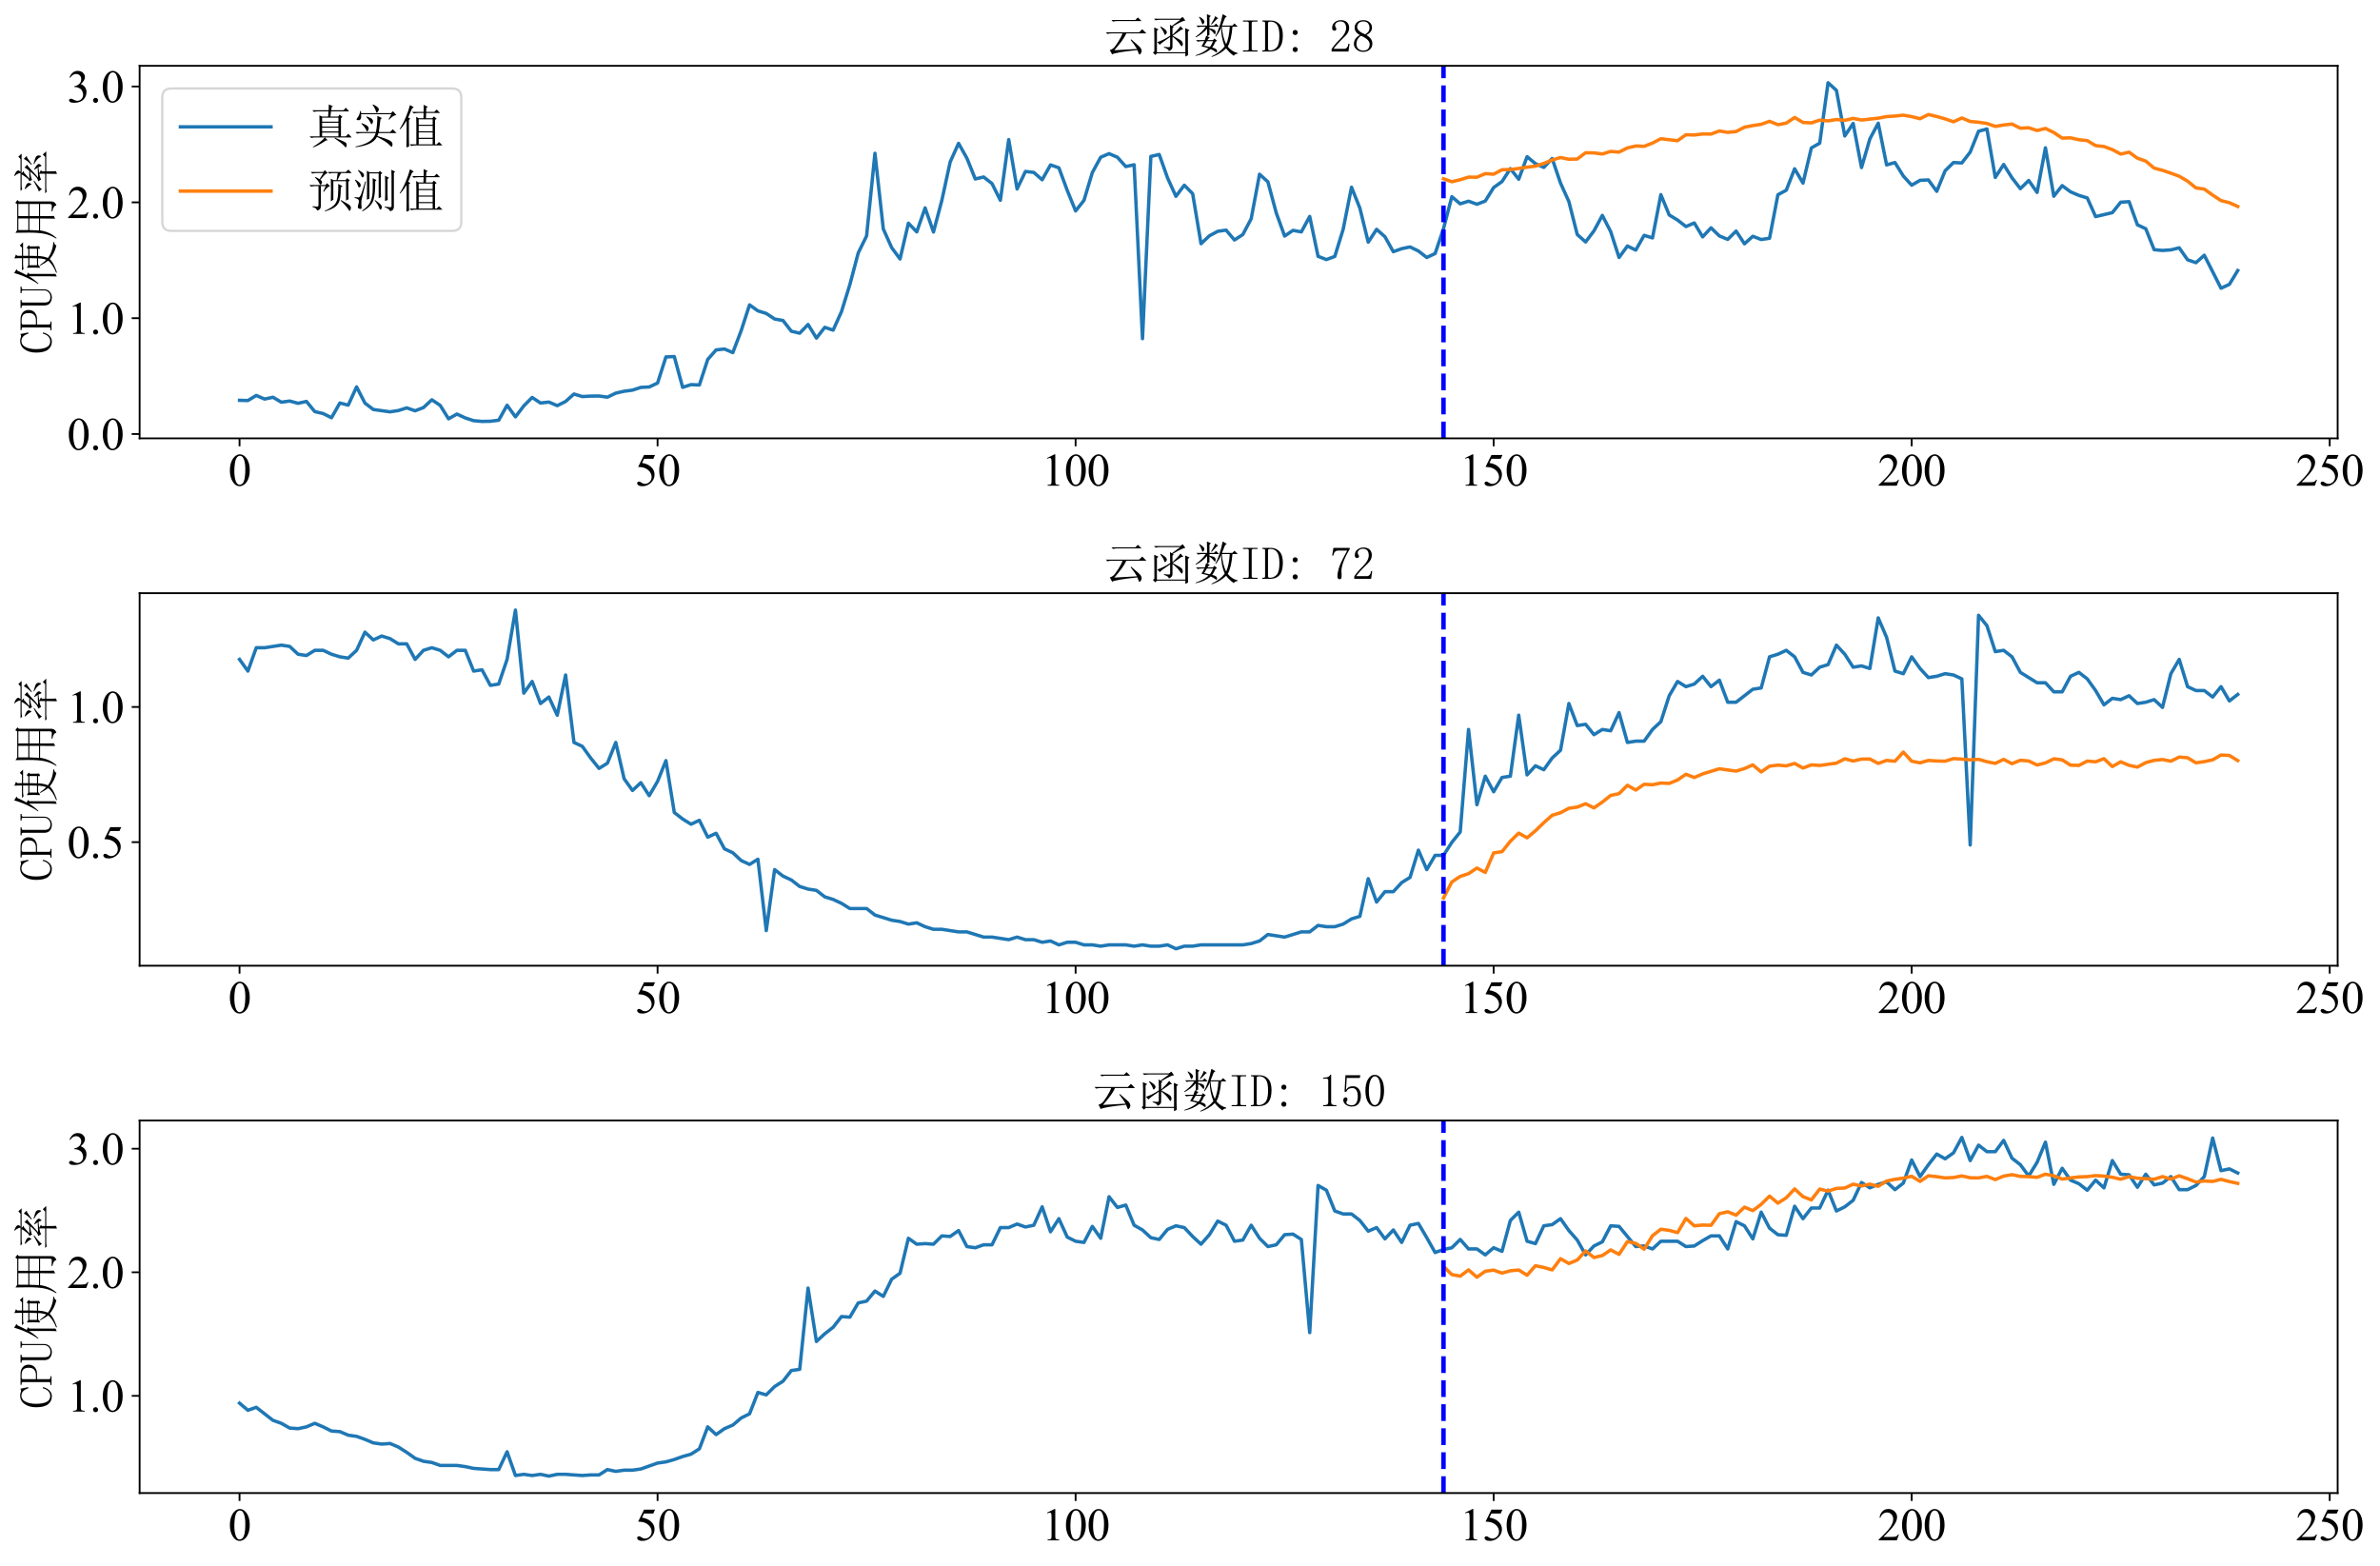 <?xml version="1.0" encoding="utf-8" standalone="no"?>
<!DOCTYPE svg PUBLIC "-//W3C//DTD SVG 1.1//EN"
  "http://www.w3.org/Graphics/SVG/1.1/DTD/svg11.dtd">
<svg xmlns:xlink="http://www.w3.org/1999/xlink" width="1050.648pt" height="691.482pt" viewBox="0 0 1050.648 691.482" xmlns="http://www.w3.org/2000/svg" version="1.1">
 <defs>
  <style type="text/css">*{stroke-linejoin: round; stroke-linecap: butt}</style>
 </defs>
 <g id="figure_1">
  <g id="patch_1">
   <path d="M 0 691.482 
L 1050.648 691.482 
L 1050.648 0 
L 0 0 
z
" style="fill: #ffffff"/>
  </g>
  <g id="axes_1">
   <g id="patch_2">
    <path d="M 61.638 193.517 
L 1031.955 193.517 
L 1031.955 29.059 
L 61.638 29.059 
z
" style="fill: #ffffff"/>
   </g>
   <g id="matplotlib.axis_1">
    <g id="xtick_1">
     <g id="line2d_1">
      <defs>
       <path id="m0cdab296dc" d="M 0 0 
L 0 3.5 
" style="stroke: #000000; stroke-width: 0.8"/>
      </defs>
      <g>
       <use xlink:href="#m0cdab296dc" x="105.743" y="193.517" style="stroke: #000000; stroke-width: 0.8"/>
      </g>
     </g>
     <g id="text_1">
      <!-- 0 -->
      <g transform="translate(100.743 214.404) scale(0.2 -0.2)">
       <defs>
        <path id="TimesNewRomanPSMT-30" d="M 231 2094 
Q 231 2819 450 3342 
Q 669 3866 1031 4122 
Q 1313 4325 1613 4325 
Q 2100 4325 2488 3828 
Q 2972 3213 2972 2159 
Q 2972 1422 2759 906 
Q 2547 391 2217 158 
Q 1888 -75 1581 -75 
Q 975 -75 572 641 
Q 231 1244 231 2094 
z
M 844 2016 
Q 844 1141 1059 588 
Q 1238 122 1591 122 
Q 1759 122 1940 273 
Q 2122 425 2216 781 
Q 2359 1319 2359 2297 
Q 2359 3022 2209 3506 
Q 2097 3866 1919 4016 
Q 1791 4119 1609 4119 
Q 1397 4119 1231 3928 
Q 1006 3669 925 3112 
Q 844 2556 844 2016 
z
" transform="scale(0.016)"/>
       </defs>
       <use xlink:href="#TimesNewRomanPSMT-30"/>
      </g>
     </g>
    </g>
    <g id="xtick_2">
     <g id="line2d_2">
      <g>
       <use xlink:href="#m0cdab296dc" x="290.284" y="193.517" style="stroke: #000000; stroke-width: 0.8"/>
      </g>
     </g>
     <g id="text_2">
      <!-- 50 -->
      <g transform="translate(280.284 214.404) scale(0.2 -0.2)">
       <defs>
        <path id="TimesNewRomanPSMT-35" d="M 2778 4238 
L 2534 3706 
L 1259 3706 
L 981 3138 
Q 1809 3016 2294 2522 
Q 2709 2097 2709 1522 
Q 2709 1188 2573 903 
Q 2438 619 2231 419 
Q 2025 219 1772 97 
Q 1413 -75 1034 -75 
Q 653 -75 479 54 
Q 306 184 306 341 
Q 306 428 378 495 
Q 450 563 559 563 
Q 641 563 702 538 
Q 763 513 909 409 
Q 1144 247 1384 247 
Q 1750 247 2026 523 
Q 2303 800 2303 1197 
Q 2303 1581 2056 1914 
Q 1809 2247 1375 2428 
Q 1034 2569 447 2591 
L 1259 4238 
L 2778 4238 
z
" transform="scale(0.016)"/>
       </defs>
       <use xlink:href="#TimesNewRomanPSMT-35"/>
       <use xlink:href="#TimesNewRomanPSMT-30" x="50"/>
      </g>
     </g>
    </g>
    <g id="xtick_3">
     <g id="line2d_3">
      <g>
       <use xlink:href="#m0cdab296dc" x="474.825" y="193.517" style="stroke: #000000; stroke-width: 0.8"/>
      </g>
     </g>
     <g id="text_3">
      <!-- 100 -->
      <g transform="translate(459.825 214.404) scale(0.2 -0.2)">
       <defs>
        <path id="TimesNewRomanPSMT-31" d="M 750 3822 
L 1781 4325 
L 1884 4325 
L 1884 747 
Q 1884 391 1914 303 
Q 1944 216 2037 169 
Q 2131 122 2419 116 
L 2419 0 
L 825 0 
L 825 116 
Q 1125 122 1212 167 
Q 1300 213 1334 289 
Q 1369 366 1369 747 
L 1369 3034 
Q 1369 3497 1338 3628 
Q 1316 3728 1258 3775 
Q 1200 3822 1119 3822 
Q 1003 3822 797 3725 
L 750 3822 
z
" transform="scale(0.016)"/>
       </defs>
       <use xlink:href="#TimesNewRomanPSMT-31"/>
       <use xlink:href="#TimesNewRomanPSMT-30" x="50"/>
       <use xlink:href="#TimesNewRomanPSMT-30" x="100"/>
      </g>
     </g>
    </g>
    <g id="xtick_4">
     <g id="line2d_4">
      <g>
       <use xlink:href="#m0cdab296dc" x="659.366" y="193.517" style="stroke: #000000; stroke-width: 0.8"/>
      </g>
     </g>
     <g id="text_4">
      <!-- 150 -->
      <g transform="translate(644.366 214.404) scale(0.2 -0.2)">
       <use xlink:href="#TimesNewRomanPSMT-31"/>
       <use xlink:href="#TimesNewRomanPSMT-35" x="50"/>
       <use xlink:href="#TimesNewRomanPSMT-30" x="100"/>
      </g>
     </g>
    </g>
    <g id="xtick_5">
     <g id="line2d_5">
      <g>
       <use xlink:href="#m0cdab296dc" x="843.907" y="193.517" style="stroke: #000000; stroke-width: 0.8"/>
      </g>
     </g>
     <g id="text_5">
      <!-- 200 -->
      <g transform="translate(828.907 214.404) scale(0.2 -0.2)">
       <defs>
        <path id="TimesNewRomanPSMT-32" d="M 2934 816 
L 2638 0 
L 138 0 
L 138 116 
Q 1241 1122 1691 1759 
Q 2141 2397 2141 2925 
Q 2141 3328 1894 3587 
Q 1647 3847 1303 3847 
Q 991 3847 742 3664 
Q 494 3481 375 3128 
L 259 3128 
Q 338 3706 661 4015 
Q 984 4325 1469 4325 
Q 1984 4325 2329 3994 
Q 2675 3663 2675 3213 
Q 2675 2891 2525 2569 
Q 2294 2063 1775 1497 
Q 997 647 803 472 
L 1909 472 
Q 2247 472 2383 497 
Q 2519 522 2628 598 
Q 2738 675 2819 816 
L 2934 816 
z
" transform="scale(0.016)"/>
       </defs>
       <use xlink:href="#TimesNewRomanPSMT-32"/>
       <use xlink:href="#TimesNewRomanPSMT-30" x="50"/>
       <use xlink:href="#TimesNewRomanPSMT-30" x="100"/>
      </g>
     </g>
    </g>
    <g id="xtick_6">
     <g id="line2d_6">
      <g>
       <use xlink:href="#m0cdab296dc" x="1028.448" y="193.517" style="stroke: #000000; stroke-width: 0.8"/>
      </g>
     </g>
     <g id="text_6">
      <!-- 250 -->
      <g transform="translate(1013.448 214.404) scale(0.2 -0.2)">
       <use xlink:href="#TimesNewRomanPSMT-32"/>
       <use xlink:href="#TimesNewRomanPSMT-35" x="50"/>
       <use xlink:href="#TimesNewRomanPSMT-30" x="100"/>
      </g>
     </g>
    </g>
   </g>
   <g id="matplotlib.axis_2">
    <g id="ytick_1">
     <g id="line2d_7">
      <defs>
       <path id="mb65994a282" d="M 0 0 
L -3.5 0 
" style="stroke: #000000; stroke-width: 0.8"/>
      </defs>
      <g>
       <use xlink:href="#mb65994a282" x="61.638" y="191.595" style="stroke: #000000; stroke-width: 0.8"/>
      </g>
     </g>
     <g id="text_7">
      <!-- 0.0 -->
      <g transform="translate(29.637 198.538) scale(0.2 -0.2)">
       <defs>
        <path id="TimesNewRomanPSMT-2e" d="M 800 606 
Q 947 606 1047 504 
Q 1147 403 1147 259 
Q 1147 116 1045 14 
Q 944 -88 800 -88 
Q 656 -88 554 14 
Q 453 116 453 259 
Q 453 406 554 506 
Q 656 606 800 606 
z
" transform="scale(0.016)"/>
       </defs>
       <use xlink:href="#TimesNewRomanPSMT-30"/>
       <use xlink:href="#TimesNewRomanPSMT-2e" x="50"/>
       <use xlink:href="#TimesNewRomanPSMT-30" x="75"/>
      </g>
     </g>
    </g>
    <g id="ytick_2">
     <g id="line2d_8">
      <g>
       <use xlink:href="#mb65994a282" x="61.638" y="140.46" style="stroke: #000000; stroke-width: 0.8"/>
      </g>
     </g>
     <g id="text_8">
      <!-- 1.0 -->
      <g transform="translate(29.637 147.404) scale(0.2 -0.2)">
       <use xlink:href="#TimesNewRomanPSMT-31"/>
       <use xlink:href="#TimesNewRomanPSMT-2e" x="50"/>
       <use xlink:href="#TimesNewRomanPSMT-30" x="75"/>
      </g>
     </g>
    </g>
    <g id="ytick_3">
     <g id="line2d_9">
      <g>
       <use xlink:href="#mb65994a282" x="61.638" y="89.326" style="stroke: #000000; stroke-width: 0.8"/>
      </g>
     </g>
     <g id="text_9">
      <!-- 2.0 -->
      <g transform="translate(29.637 96.27) scale(0.2 -0.2)">
       <use xlink:href="#TimesNewRomanPSMT-32"/>
       <use xlink:href="#TimesNewRomanPSMT-2e" x="50"/>
       <use xlink:href="#TimesNewRomanPSMT-30" x="75"/>
      </g>
     </g>
    </g>
    <g id="ytick_4">
     <g id="line2d_10">
      <g>
       <use xlink:href="#mb65994a282" x="61.638" y="38.191" style="stroke: #000000; stroke-width: 0.8"/>
      </g>
     </g>
     <g id="text_10">
      <!-- 3.0 -->
      <g transform="translate(29.637 45.135) scale(0.2 -0.2)">
       <defs>
        <path id="TimesNewRomanPSMT-33" d="M 325 3431 
Q 506 3859 782 4092 
Q 1059 4325 1472 4325 
Q 1981 4325 2253 3994 
Q 2459 3747 2459 3466 
Q 2459 3003 1878 2509 
Q 2269 2356 2469 2072 
Q 2669 1788 2669 1403 
Q 2669 853 2319 450 
Q 1863 -75 997 -75 
Q 569 -75 414 31 
Q 259 138 259 259 
Q 259 350 332 419 
Q 406 488 509 488 
Q 588 488 669 463 
Q 722 447 909 348 
Q 1097 250 1169 231 
Q 1284 197 1416 197 
Q 1734 197 1970 444 
Q 2206 691 2206 1028 
Q 2206 1275 2097 1509 
Q 2016 1684 1919 1775 
Q 1784 1900 1550 2001 
Q 1316 2103 1072 2103 
L 972 2103 
L 972 2197 
Q 1219 2228 1467 2375 
Q 1716 2522 1828 2728 
Q 1941 2934 1941 3181 
Q 1941 3503 1739 3701 
Q 1538 3900 1238 3900 
Q 753 3900 428 3381 
L 325 3431 
z
" transform="scale(0.016)"/>
       </defs>
       <use xlink:href="#TimesNewRomanPSMT-33"/>
       <use xlink:href="#TimesNewRomanPSMT-2e" x="50"/>
       <use xlink:href="#TimesNewRomanPSMT-30" x="75"/>
      </g>
     </g>
    </g>
    <g id="text_11">
     <!-- CPU使用率 -->
     <g transform="translate(23.059 156.288) rotate(-90) scale(0.2 -0.2)">
      <defs>
       <path id="SimSun-43" d="M 1725 50 
Q 1025 50 612 575 
Q 200 1100 200 2225 
Q 200 3175 637 3800 
Q 1075 4425 1825 4425 
Q 2000 4425 2175 4375 
Q 2350 4300 2475 4300 
Q 2575 4300 2637 4325 
Q 2700 4350 2750 4425 
L 2975 3325 
L 2825 3275 
Q 2675 3750 2425 4000 
Q 2175 4250 1775 4250 
Q 1250 4250 962 3675 
Q 675 3100 675 2250 
Q 675 1325 925 800 
Q 1175 275 1750 275 
Q 2150 275 2437 562 
Q 2725 850 2825 1325 
L 2975 1250 
Q 2850 725 2512 387 
Q 2175 50 1725 50 
z
" transform="scale(0.016)"/>
       <path id="SimSun-50" d="M 950 2100 
L 950 450 
Q 950 350 1012 300 
Q 1075 250 1175 250 
L 1350 250 
L 1350 100 
L 150 100 
L 150 250 
L 325 250 
Q 450 250 500 300 
Q 550 350 550 450 
L 550 4025 
Q 550 4125 500 4175 
Q 450 4225 325 4225 
L 175 4225 
L 175 4375 
L 1650 4375 
Q 2275 4375 2612 4062 
Q 2950 3750 2950 3275 
Q 2950 2700 2587 2400 
Q 2225 2100 1725 2100 
L 950 2100 
z
M 1575 2250 
Q 1950 2250 2237 2475 
Q 2525 2700 2525 3250 
Q 2525 3750 2287 3987 
Q 2050 4225 1525 4225 
L 1175 4225 
Q 1075 4225 1012 4175 
Q 950 4125 950 4025 
L 950 2250 
L 1575 2250 
z
" transform="scale(0.016)"/>
       <path id="SimSun-55" d="M 1625 250 
Q 2000 250 2262 500 
Q 2525 750 2525 1125 
L 2525 4025 
Q 2525 4125 2475 4175 
Q 2425 4225 2300 4225 
L 2150 4225 
L 2150 4375 
L 3050 4375 
L 3050 4225 
L 2900 4225 
Q 2800 4225 2737 4175 
Q 2675 4125 2675 4025 
L 2675 1125 
Q 2675 625 2337 337 
Q 2000 50 1575 50 
Q 1125 50 787 300 
Q 450 550 450 1100 
L 450 4025 
Q 450 4125 400 4175 
Q 350 4225 225 4225 
L 100 4225 
L 100 4375 
L 1200 4375 
L 1200 4225 
L 1075 4225 
Q 975 4225 912 4175 
Q 850 4125 850 4025 
L 850 1100 
Q 850 600 1062 425 
Q 1275 250 1625 250 
z
" transform="scale(0.016)"/>
       <path id="SimSun-4f7f" d="M 2875 3150 
L 2875 2100 
L 3825 2100 
Q 3850 2825 3850 3150 
L 2875 3150 
z
M 4175 3150 
Q 4175 2800 4150 2100 
L 5150 2100 
L 5150 3150 
L 4175 3150 
z
M 5475 3100 
L 5475 2425 
Q 5475 2100 5500 1800 
L 5150 1675 
L 5150 1950 
L 4150 1950 
Q 4125 1175 3875 600 
Q 4275 275 4875 75 
Q 5475 -125 6075 -150 
L 6075 -250 
Q 5700 -300 5600 -575 
Q 4525 -325 3725 350 
Q 3425 25 2925 -225 
Q 2425 -475 1875 -650 
L 1825 -550 
Q 2400 -325 2850 -25 
Q 3300 275 3500 575 
Q 3200 925 2825 1650 
L 2900 1700 
Q 3325 1100 3625 825 
Q 3800 1300 3825 1950 
L 2875 1950 
L 2875 1825 
L 2525 1675 
Q 2550 2075 2550 2562 
Q 2550 3050 2525 3500 
L 2875 3300 
L 3850 3300 
L 3850 4025 
L 2975 4025 
Q 2650 4025 2375 3950 
L 2150 4175 
L 3850 4175 
L 3850 4525 
Q 3850 4775 3825 5225 
L 4350 5000 
L 4175 4825 
L 4175 4175 
L 5300 4175 
L 5600 4475 
L 6050 4025 
L 4175 4025 
L 4175 3300 
L 5100 3300 
L 5275 3525 
L 5650 3225 
L 5475 3100 
z
M 1675 3175 
L 1675 -450 
L 1325 -625 
Q 1350 -75 1350 350 
L 1350 3200 
Q 900 2475 350 1900 
L 275 1950 
Q 700 2525 1112 3400 
Q 1525 4275 1800 5250 
L 2325 4925 
L 2125 4800 
Q 1725 3925 1500 3525 
L 1875 3325 
L 1675 3175 
z
" transform="scale(0.016)"/>
       <path id="SimSun-7528" d="M 3400 3150 
L 3400 1825 
L 5075 1825 
L 5075 3150 
L 3400 3150 
z
M 4075 100 
Q 4725 50 4900 62 
Q 5075 75 5075 400 
L 5075 1675 
L 3400 1675 
Q 3400 75 3425 -225 
L 3050 -400 
Q 3075 1025 3075 1675 
L 1425 1675 
Q 1250 350 375 -600 
L 300 -550 
Q 775 225 950 1025 
Q 1125 1825 1125 3225 
Q 1125 4625 1100 5075 
L 1475 4825 
L 5050 4825 
L 5225 5100 
L 5625 4800 
L 5425 4600 
L 5425 225 
Q 5450 -400 4875 -575 
Q 4825 -150 4075 -25 
L 4075 100 
z
M 1475 4675 
L 1475 3300 
L 3075 3300 
L 3075 4675 
L 1475 4675 
z
M 3400 4675 
L 3400 3300 
L 5075 3300 
L 5075 4675 
L 3400 4675 
z
M 1475 3150 
Q 1450 2100 1425 1825 
L 3075 1825 
L 3075 3150 
L 1475 3150 
z
" transform="scale(0.016)"/>
       <path id="SimSun-7387" d="M 875 3725 
L 925 3800 
Q 1375 3650 1550 3525 
Q 1725 3400 1725 3250 
Q 1725 3175 1662 3025 
Q 1600 2875 1550 2875 
Q 1500 2875 1425 3050 
Q 1275 3325 875 3725 
z
M 550 1850 
Q 875 1925 2000 2575 
L 2050 2500 
Q 1675 2225 1337 1937 
Q 1000 1650 875 1425 
L 550 1850 
z
M 5200 3450 
Q 4800 3150 4275 2800 
L 4225 2875 
Q 4775 3400 5050 3925 
L 5450 3525 
L 5200 3450 
z
M 4325 2500 
L 4350 2575 
Q 5225 2350 5375 2212 
Q 5525 2075 5525 1900 
Q 5525 1775 5487 1662 
Q 5450 1550 5400 1550 
Q 5325 1550 5200 1800 
Q 4975 2150 4325 2500 
z
M 3150 3900 
Q 2500 3300 2300 3150 
Q 2800 3150 3400 3175 
Q 3700 3500 3850 3825 
L 4250 3450 
Q 4050 3400 3450 2825 
Q 2850 2250 2475 1950 
Q 3150 1975 3850 2000 
Q 3750 2175 3550 2450 
L 3600 2500 
Q 4050 2250 4200 2100 
Q 4350 1950 4350 1850 
Q 4350 1775 4250 1625 
Q 4150 1475 4100 1475 
Q 4075 1475 4050 1550 
Q 4000 1700 3900 1900 
Q 3650 1875 3075 1800 
L 3500 1550 
L 3325 1425 
L 3325 975 
L 5325 975 
L 5650 1300 
L 6100 825 
L 3325 825 
Q 3325 -275 3350 -525 
L 2975 -650 
Q 3000 0 3000 825 
L 1125 825 
Q 800 825 525 750 
L 300 975 
L 3000 975 
L 3000 1775 
Q 2450 1700 2200 1525 
L 1950 1950 
Q 2275 1950 2675 2350 
Q 3075 2750 3325 3050 
Q 2400 2950 2150 2775 
L 1950 3175 
Q 2150 3150 2475 3575 
Q 2800 4000 2900 4225 
L 1450 4225 
Q 1125 4225 850 4150 
L 625 4375 
L 3100 4375 
Q 3050 4800 2675 5200 
L 2725 5250 
Q 3225 5050 3337 4912 
Q 3450 4775 3450 4700 
Q 3450 4550 3250 4375 
L 5025 4375 
L 5350 4675 
L 5775 4225 
L 3050 4225 
L 3375 3950 
L 3150 3900 
z
" transform="scale(0.016)"/>
      </defs>
      <use xlink:href="#SimSun-43"/>
      <use xlink:href="#SimSun-50" x="50"/>
      <use xlink:href="#SimSun-55" x="100"/>
      <use xlink:href="#SimSun-4f7f" x="150"/>
      <use xlink:href="#SimSun-7528" x="250"/>
      <use xlink:href="#SimSun-7387" x="350"/>
     </g>
    </g>
   </g>
   <g id="line2d_11">
    <path d="M 105.743 176.725 
L 109.434 176.827 
L 113.124 174.587 
L 116.815 176.173 
L 120.506 175.375 
L 124.197 177.553 
L 127.888 177.042 
L 131.579 178.044 
L 135.269 177.216 
L 138.96 181.705 
L 142.651 182.564 
L 146.342 184.405 
L 150.033 177.911 
L 153.724 178.852 
L 157.414 170.793 
L 161.105 177.952 
L 164.796 180.775 
L 172.178 181.808 
L 175.868 181.235 
L 179.559 180.059 
L 183.25 181.347 
L 186.941 179.926 
L 190.632 176.49 
L 194.323 178.954 
L 198.013 184.886 
L 201.704 182.789 
L 205.395 184.508 
L 209.086 185.714 
L 212.777 186.042 
L 216.467 185.97 
L 220.158 185.51 
L 223.849 178.903 
L 227.54 184.017 
L 231.231 179.179 
L 234.922 175.457 
L 238.612 177.911 
L 242.303 177.502 
L 245.994 179.077 
L 249.685 177.236 
L 253.376 173.943 
L 257.067 175.068 
L 260.757 174.864 
L 264.448 174.823 
L 268.139 175.334 
L 271.83 173.555 
L 275.521 172.716 
L 279.211 172.225 
L 282.902 171.018 
L 286.593 170.834 
L 290.284 169.096 
L 293.975 157.57 
L 297.666 157.416 
L 301.356 170.998 
L 305.047 169.791 
L 308.738 169.955 
L 312.429 158.685 
L 316.12 154.481 
L 319.81 154.072 
L 323.501 155.668 
L 327.192 145.973 
L 330.883 134.59 
L 334.574 137.229 
L 338.265 138.374 
L 341.955 140.828 
L 345.646 141.483 
L 349.337 146.228 
L 353.028 147.087 
L 356.719 143.242 
L 360.41 149.255 
L 364.1 144.51 
L 367.791 145.737 
L 371.482 137.556 
L 375.173 125.631 
L 378.864 111.672 
L 382.554 104.155 
L 386.245 67.676 
L 389.936 101.087 
L 393.627 109.319 
L 397.318 114.331 
L 401.009 98.53 
L 404.699 102.365 
L 408.39 91.78 
L 412.081 102.416 
L 415.772 88.457 
L 419.463 71.47 
L 423.153 63.288 
L 426.844 69.854 
L 430.535 78.997 
L 434.226 78.138 
L 437.917 81.032 
L 441.608 88.416 
L 445.298 61.631 
L 448.989 83.415 
L 452.68 75.683 
L 456.371 76.113 
L 460.062 79.365 
L 463.753 72.799 
L 467.443 74.088 
L 471.134 84.049 
L 474.825 93.11 
L 478.516 88.457 
L 482.207 76.184 
L 485.897 69.424 
L 489.588 67.829 
L 493.279 69.424 
L 496.97 73.536 
L 500.661 72.738 
L 504.352 149.501 
L 508.042 69.056 
L 511.733 68.197 
L 515.424 78.567 
L 519.115 86.667 
L 522.806 81.758 
L 526.496 85.501 
L 530.187 107.581 
L 533.878 104.104 
L 537.569 102.109 
L 541.26 101.598 
L 544.951 105.945 
L 548.641 103.541 
L 552.332 96.587 
L 556.023 76.91 
L 559.714 80.285 
L 563.405 93.989 
L 567.096 104.206 
L 570.786 101.7 
L 574.477 102.365 
L 578.168 95.564 
L 581.859 113.155 
L 585.55 114.586 
L 589.24 113.206 
L 592.931 101.24 
L 596.622 82.648 
L 600.313 91.883 
L 604.004 106.916 
L 607.695 101.24 
L 611.385 104.513 
L 615.076 111.109 
L 618.767 109.78 
L 622.458 109.013 
L 626.149 110.802 
L 629.84 113.666 
L 633.53 111.927 
L 637.221 100.985 
L 640.912 86.851 
L 644.603 89.98 
L 648.294 88.815 
L 651.984 90.164 
L 655.675 88.753 
L 659.366 82.801 
L 663.057 80.163 
L 666.748 74.456 
L 670.439 79.119 
L 674.129 69.179 
L 677.82 72.247 
L 681.511 73.904 
L 685.202 69.977 
L 688.893 80.838 
L 692.583 88.999 
L 696.274 103.531 
L 699.965 106.814 
L 703.656 101.905 
L 707.347 95.094 
L 711.038 102.253 
L 714.728 113.666 
L 718.419 108.604 
L 722.11 110.393 
L 725.801 103.899 
L 729.492 105.024 
L 733.183 85.931 
L 736.873 94.9 
L 740.564 97.149 
L 744.255 100.013 
L 747.946 98.428 
L 751.637 104.564 
L 755.327 100.575 
L 759.018 104.155 
L 762.709 105.689 
L 766.4 102.007 
L 770.091 107.632 
L 773.782 104.308 
L 777.472 105.74 
L 781.163 105.178 
L 784.854 85.982 
L 788.545 83.967 
L 792.236 74.517 
L 795.926 80.838 
L 799.617 65.313 
L 803.308 63.196 
L 806.999 36.535 
L 810.69 39.899 
L 814.381 60.016 
L 818.071 54.503 
L 821.762 73.965 
L 825.453 61.325 
L 829.144 54.391 
L 832.835 72.799 
L 836.526 71.756 
L 840.216 77.708 
L 843.907 81.758 
L 847.598 79.61 
L 851.289 79.426 
L 854.98 84.458 
L 858.67 75.376 
L 862.361 71.756 
L 866.052 71.94 
L 869.743 67.144 
L 873.434 57.94 
L 877.125 56.937 
L 880.815 78.322 
L 884.506 72.615 
L 888.197 78.506 
L 891.888 83.292 
L 895.579 79.672 
L 899.269 84.949 
L 902.96 65.252 
L 906.651 86.626 
L 910.342 81.942 
L 914.033 84.683 
L 917.724 86.258 
L 921.414 87.383 
L 925.105 95.615 
L 932.487 93.877 
L 936.178 89.275 
L 939.869 89.019 
L 943.559 99.246 
L 947.25 100.985 
L 950.941 110.23 
L 954.632 110.557 
L 958.323 110.311 
L 962.013 109.411 
L 965.704 114.689 
L 969.395 115.957 
L 973.086 112.684 
L 980.468 127.247 
L 984.158 125.529 
L 987.849 119.434 
L 987.849 119.434 
" clip-path="url(#p49d4f33805)" style="fill: none; stroke: #1f77b4; stroke-width: 1.5; stroke-linecap: square"/>
   </g>
   <g id="line2d_12">
    <path d="M 637.221 78.906 
L 640.912 80.221 
L 644.603 79.343 
L 648.294 78.188 
L 651.984 78.24 
L 655.675 76.656 
L 659.366 76.894 
L 663.057 74.934 
L 666.748 74.848 
L 670.439 74.366 
L 674.129 73.79 
L 677.82 73.343 
L 681.511 72.163 
L 685.202 70.634 
L 688.893 69.541 
L 692.583 70.302 
L 696.274 70.212 
L 699.965 67.42 
L 703.656 67.5 
L 707.347 67.967 
L 711.038 66.847 
L 714.728 67.138 
L 718.419 65.301 
L 722.11 64.455 
L 725.801 64.599 
L 729.492 63.159 
L 733.183 61.234 
L 736.873 61.694 
L 740.564 62.116 
L 744.255 59.466 
L 747.946 59.596 
L 751.637 59.144 
L 755.327 59.179 
L 759.018 57.823 
L 762.709 58.437 
L 766.4 58.062 
L 770.091 56.166 
L 773.782 55.444 
L 777.472 54.874 
L 781.163 53.553 
L 784.854 55.048 
L 788.545 54.361 
L 792.236 51.874 
L 795.926 54.054 
L 799.617 54.262 
L 803.308 53.045 
L 806.999 53.367 
L 810.69 52.762 
L 814.381 53.132 
L 818.071 52.263 
L 821.762 53.007 
L 825.453 52.571 
L 829.144 52.172 
L 832.835 51.468 
L 836.526 51.23 
L 840.216 50.846 
L 843.907 51.473 
L 847.598 52.408 
L 851.289 50.549 
L 854.98 51.431 
L 858.67 52.471 
L 862.361 53.763 
L 866.052 52.088 
L 869.743 53.635 
L 873.434 53.954 
L 877.125 54.509 
L 880.815 55.801 
L 884.506 55.18 
L 888.197 54.763 
L 891.888 56.601 
L 895.579 56.403 
L 899.269 57.626 
L 902.96 56.696 
L 906.651 58.495 
L 910.342 60.965 
L 914.033 60.86 
L 917.724 61.678 
L 921.414 62.077 
L 925.105 64.279 
L 928.796 64.683 
L 932.487 66.041 
L 936.178 68.005 
L 939.869 67.182 
L 943.559 69.825 
L 947.25 71.126 
L 950.941 74.217 
L 954.632 75.193 
L 958.323 76.44 
L 962.013 77.806 
L 965.704 79.972 
L 969.395 82.954 
L 973.086 83.477 
L 976.777 86.129 
L 980.468 88.545 
L 984.158 89.494 
L 987.849 91.152 
" clip-path="url(#p49d4f33805)" style="fill: none; stroke: #ff7f0e; stroke-width: 1.5; stroke-linecap: square"/>
   </g>
   <g id="line2d_13">
    <path d="M 637.221 193.517 
L 637.221 29.059 
" clip-path="url(#p49d4f33805)" style="fill: none; stroke-dasharray: 7.4,3.2; stroke-dashoffset: 0; stroke: #0000ff; stroke-width: 2"/>
   </g>
   <g id="patch_3">
    <path d="M 61.638 193.517 
L 61.638 29.059 
" style="fill: none; stroke: #000000; stroke-width: 0.8; stroke-linejoin: miter; stroke-linecap: square"/>
   </g>
   <g id="patch_4">
    <path d="M 1031.955 193.517 
L 1031.955 29.059 
" style="fill: none; stroke: #000000; stroke-width: 0.8; stroke-linejoin: miter; stroke-linecap: square"/>
   </g>
   <g id="patch_5">
    <path d="M 61.638 193.517 
L 1031.955 193.517 
" style="fill: none; stroke: #000000; stroke-width: 0.8; stroke-linejoin: miter; stroke-linecap: square"/>
   </g>
   <g id="patch_6">
    <path d="M 61.638 29.059 
L 1031.955 29.059 
" style="fill: none; stroke: #000000; stroke-width: 0.8; stroke-linejoin: miter; stroke-linecap: square"/>
   </g>
   <g id="text_12">
    <!-- 云函数ID: 28 -->
    <g transform="translate(486.796 23.059) scale(0.2 -0.2)">
     <defs>
      <path id="SimSun-4e91" d="M 1200 4450 
L 4500 4450 
L 4850 4800 
L 5350 4300 
L 1975 4300 
Q 1700 4300 1425 4225 
L 1200 4450 
z
M 1600 275 
Q 2300 300 4725 450 
Q 4425 975 3850 1700 
L 3925 1775 
Q 5200 725 5287 500 
Q 5375 275 5375 175 
Q 5375 0 5250 -162 
Q 5125 -325 5075 -325 
Q 5025 -325 4975 -200 
Q 4875 50 4775 300 
Q 1650 -25 1300 -300 
L 975 300 
Q 1225 350 1462 550 
Q 1700 750 2150 1462 
Q 2600 2175 2725 2600 
L 1250 2600 
Q 925 2600 650 2525 
L 425 2750 
L 5025 2750 
L 5450 3175 
L 6025 2600 
L 3250 2600 
Q 3000 2025 2500 1375 
Q 2000 725 1600 275 
z
" transform="scale(0.016)"/>
      <path id="SimSun-51fd" d="M 3050 2275 
L 3050 3000 
Q 3050 3450 3025 3800 
L 3275 3625 
L 4450 4475 
L 1650 4475 
Q 1325 4475 1050 4400 
L 825 4625 
L 4450 4625 
L 4775 4875 
L 5150 4375 
Q 4875 4325 4550 4175 
Q 4225 4025 3400 3550 
L 3550 3450 
L 3375 3325 
L 3375 2400 
Q 4250 3225 4475 3600 
L 4875 3150 
L 4625 3125 
Q 3625 2425 3400 2275 
Q 4575 1675 4687 1487 
Q 4800 1300 4800 1150 
Q 4800 1025 4750 925 
Q 4700 825 4675 825 
Q 4575 825 4375 1150 
Q 4075 1600 3375 2150 
L 3375 725 
Q 3375 350 2875 150 
Q 2850 450 2200 650 
L 2200 750 
Q 2800 675 2925 700 
Q 3050 725 3050 850 
L 3050 2100 
Q 1850 1300 1625 1025 
L 1275 1400 
Q 1575 1475 2087 1725 
Q 2600 1975 3050 2275 
z
M 1700 3475 
L 1775 3550 
Q 2350 3200 2475 3025 
Q 2600 2850 2600 2775 
Q 2600 2650 2500 2525 
Q 2400 2400 2350 2400 
Q 2275 2400 2225 2575 
Q 2150 2875 1700 3475 
z
M 5150 0 
L 5150 2175 
Q 5150 2725 5125 3325 
L 5725 3050 
L 5500 2850 
L 5500 525 
Q 5500 100 5525 -400 
L 5150 -600 
L 5150 -150 
L 1250 -150 
L 1000 -375 
L 675 -50 
L 875 125 
L 875 2375 
Q 875 2800 850 3425 
L 1450 3150 
L 1225 2975 
L 1225 0 
L 5150 0 
z
" transform="scale(0.016)"/>
      <path id="SimSun-6570" d="M 1875 1525 
Q 1675 1200 1500 900 
Q 1825 825 2275 725 
Q 2500 975 2725 1525 
L 1875 1525 
z
M 850 4900 
Q 1325 4600 1425 4450 
Q 1525 4300 1525 4225 
Q 1525 4100 1437 3975 
Q 1350 3850 1300 3850 
Q 1225 3850 1150 4100 
Q 1050 4450 775 4850 
L 850 4900 
z
M 3000 4975 
L 3450 4675 
Q 3250 4625 3100 4425 
Q 2925 4225 2525 3825 
L 2450 3875 
Q 2925 4625 3000 4975 
z
M 1875 5250 
L 2425 5000 
L 2225 4825 
L 2225 3675 
L 2850 3675 
L 3125 3950 
L 3550 3525 
L 2225 3525 
L 2225 3300 
Q 2800 3175 2937 3062 
Q 3075 2950 3075 2775 
Q 3075 2700 3050 2587 
Q 3025 2475 2975 2475 
Q 2925 2475 2800 2650 
Q 2600 2925 2225 3175 
L 2225 2400 
L 1925 2200 
L 2275 2050 
Q 2150 2000 1950 1675 
L 2725 1675 
L 2900 1900 
L 3275 1575 
L 3050 1450 
Q 2800 875 2600 650 
Q 3000 550 3137 437 
Q 3275 325 3275 150 
Q 3275 -25 3200 -25 
Q 3125 -25 3025 75 
Q 2750 275 2400 425 
Q 1525 -275 325 -500 
L 300 -425 
Q 1450 -50 2100 550 
Q 1600 725 1125 800 
Q 1225 950 1525 1525 
L 1200 1525 
Q 875 1525 600 1450 
L 375 1675 
L 1575 1675 
Q 1675 1925 1775 2275 
L 1900 2225 
L 1900 3250 
Q 1225 2475 350 2050 
L 300 2125 
Q 1225 2775 1700 3525 
L 1250 3525 
Q 925 3525 650 3450 
L 425 3675 
L 1900 3675 
Q 1900 4575 1875 5250 
z
M 3925 3525 
Q 4050 2075 4525 1100 
Q 4925 1950 5025 3525 
L 3925 3525 
z
M 4050 5250 
L 4625 4925 
Q 4425 4850 4325 4625 
Q 4225 4400 3950 3675 
L 5375 3675 
L 5675 3975 
L 6125 3525 
L 5400 3525 
Q 5250 1675 4750 775 
Q 5325 75 6100 -100 
L 6100 -200 
Q 5625 -275 5600 -500 
Q 4950 -50 4525 525 
Q 3700 -275 2550 -650 
L 2500 -575 
Q 3650 -50 4325 800 
Q 3850 1975 3825 3375 
Q 3575 2725 3100 2150 
L 3025 2200 
Q 3625 3200 4050 5250 
z
" transform="scale(0.016)"/>
      <path id="SimSun-49" d="M 600 4225 
L 600 4375 
L 2600 4375 
L 2600 4225 
L 2025 4225 
Q 1925 4225 1862 4175 
Q 1800 4125 1800 4025 
L 1800 450 
Q 1800 350 1862 300 
Q 1925 250 2025 250 
L 2600 250 
L 2600 100 
L 600 100 
L 600 250 
L 1175 250 
Q 1300 250 1350 300 
Q 1400 350 1400 450 
L 1400 4025 
Q 1400 4125 1350 4175 
Q 1300 4225 1175 4225 
L 600 4225 
z
" transform="scale(0.016)"/>
      <path id="SimSun-44" d="M 2500 2275 
Q 2500 3350 2175 3787 
Q 1850 4225 1275 4225 
Q 1100 4225 1012 4175 
Q 925 4125 925 4025 
L 925 450 
Q 925 350 1000 300 
Q 1075 250 1200 250 
Q 1750 250 2125 662 
Q 2500 1075 2500 2275 
z
M 525 4025 
Q 525 4125 475 4175 
Q 425 4225 300 4225 
L 150 4225 
L 150 4375 
L 1275 4375 
Q 2050 4375 2512 3875 
Q 2975 3375 2975 2325 
Q 2975 1175 2525 637 
Q 2075 100 1200 100 
L 125 100 
L 125 250 
L 300 250 
Q 425 250 475 300 
Q 525 350 525 450 
L 525 4025 
z
" transform="scale(0.016)"/>
      <path id="SimSun-3a" d="M 1900 2725 
Q 1900 2575 1800 2475 
Q 1700 2375 1550 2375 
Q 1400 2375 1300 2475 
Q 1200 2575 1200 2725 
Q 1200 2875 1300 2975 
Q 1400 3075 1550 3075 
Q 1700 3075 1800 2975 
Q 1900 2875 1900 2725 
z
M 1900 375 
Q 1900 225 1800 125 
Q 1700 25 1550 25 
Q 1400 25 1300 125 
Q 1200 225 1200 375 
Q 1200 525 1300 625 
Q 1400 725 1550 725 
Q 1700 725 1800 625 
Q 1900 525 1900 375 
z
" transform="scale(0.016)"/>
      <path id="SimSun-20" d="M 0 0 
Q 0 0 0 0 
z
" transform="scale(0.016)"/>
      <path id="SimSun-32" d="M 2325 3325 
Q 2325 3775 2125 4012 
Q 1925 4250 1525 4250 
Q 1225 4250 1012 4087 
Q 800 3925 800 3675 
Q 800 3525 900 3425 
Q 975 3325 975 3225 
Q 975 3100 912 3037 
Q 850 2975 725 2975 
Q 575 2975 487 3062 
Q 400 3150 400 3350 
Q 400 3875 775 4150 
Q 1150 4425 1575 4425 
Q 2175 4425 2462 4125 
Q 2750 3825 2750 3375 
Q 2750 3075 2612 2775 
Q 2475 2475 2175 2200 
Q 1450 1500 1062 1062 
Q 675 625 600 475 
L 2075 475 
Q 2300 475 2450 650 
Q 2600 825 2650 1175 
L 2800 1175 
L 2650 100 
L 325 100 
L 325 425 
Q 450 650 737 1000 
Q 1025 1350 1500 1825 
Q 1925 2250 2125 2625 
Q 2325 3000 2325 3325 
z
" transform="scale(0.016)"/>
      <path id="SimSun-38" d="M 625 1125 
Q 625 725 887 475 
Q 1150 225 1550 225 
Q 2025 225 2237 475 
Q 2450 725 2450 1100 
Q 2450 1425 2150 1725 
Q 1850 2025 1250 2275 
Q 950 2075 787 1775 
Q 625 1475 625 1125 
z
M 2825 1175 
Q 2825 700 2475 375 
Q 2125 50 1550 50 
Q 1025 50 650 375 
Q 275 700 275 1125 
Q 275 1550 487 1850 
Q 700 2150 1100 2375 
Q 750 2550 562 2812 
Q 375 3075 375 3400 
Q 375 3825 700 4125 
Q 1025 4425 1600 4425 
Q 2125 4425 2450 4125 
Q 2775 3825 2775 3400 
Q 2775 3100 2587 2837 
Q 2400 2575 2000 2375 
Q 2425 2125 2625 1825 
Q 2825 1525 2825 1175 
z
M 2425 3375 
Q 2425 3725 2225 3987 
Q 2025 4250 1600 4250 
Q 1125 4250 925 4000 
Q 725 3750 725 3475 
Q 725 3200 1012 2937 
Q 1300 2675 1825 2475 
Q 2125 2625 2275 2850 
Q 2425 3075 2425 3375 
z
" transform="scale(0.016)"/>
     </defs>
     <use xlink:href="#SimSun-4e91"/>
     <use xlink:href="#SimSun-51fd" x="100"/>
     <use xlink:href="#SimSun-6570" x="200"/>
     <use xlink:href="#SimSun-49" x="300"/>
     <use xlink:href="#SimSun-44" x="350"/>
     <use xlink:href="#SimSun-3a" x="400"/>
     <use xlink:href="#SimSun-20" x="450"/>
     <use xlink:href="#SimSun-32" x="500"/>
     <use xlink:href="#SimSun-38" x="550"/>
    </g>
   </g>
   <g id="legend_1">
    <g id="patch_7">
     <path d="M 75.638 101.934 
L 199.637 101.934 
Q 203.637 101.934 203.637 97.934 
L 203.637 43.059 
Q 203.637 39.059 199.637 39.059 
L 75.638 39.059 
Q 71.638 39.059 71.638 43.059 
L 71.638 97.934 
Q 71.638 101.934 75.638 101.934 
z
" style="fill: #ffffff; opacity: 0.8; stroke: #cccccc; stroke-linejoin: miter"/>
    </g>
    <g id="line2d_14">
     <path d="M 79.638 55.997 
L 99.638 55.997 
L 119.638 55.997 
" style="fill: none; stroke: #1f77b4; stroke-width: 1.5; stroke-linecap: square"/>
    </g>
    <g id="text_13">
     <!-- 真实值 -->
     <g transform="translate(135.637 62.997) scale(0.2 -0.2)">
      <defs>
       <path id="SimSun-771f" d="M 2050 3450 
L 2050 2900 
L 4300 2900 
L 4300 3450 
L 2050 3450 
z
M 2050 2750 
L 2050 2225 
L 4300 2225 
L 4300 2750 
L 2050 2750 
z
M 2050 2075 
L 2050 1550 
L 4300 1550 
L 4300 2075 
L 2050 2075 
z
M 2050 1400 
L 2050 875 
L 4300 875 
L 4300 1400 
L 2050 1400 
z
M 2875 3600 
L 2925 4325 
L 1525 4325 
Q 1200 4325 925 4250 
L 700 4475 
L 2950 4475 
Q 2975 4825 2975 5275 
L 3550 5025 
L 3375 4925 
L 3300 4475 
L 5000 4475 
L 5325 4825 
L 5775 4325 
L 3275 4325 
L 3200 3600 
L 4275 3600 
L 4450 3875 
L 4850 3575 
L 4650 3375 
L 4650 875 
L 5300 875 
L 5675 1225 
L 6125 725 
L 1150 725 
Q 825 725 550 650 
L 325 875 
L 1700 875 
Q 1700 3200 1675 3775 
L 2050 3600 
L 2875 3600 
z
M 2425 725 
L 2825 350 
L 2575 300 
Q 1500 -425 800 -650 
L 775 -575 
Q 1950 125 2425 725 
z
M 3800 700 
Q 4575 375 4962 200 
Q 5350 25 5400 -112 
Q 5450 -250 5450 -325 
Q 5450 -400 5400 -525 
Q 5350 -650 5325 -650 
Q 5250 -650 5100 -450 
Q 4875 -150 3750 625 
L 3800 700 
z
" transform="scale(0.016)"/>
       <path id="SimSun-5b9e" d="M 1950 3625 
Q 2575 3400 2700 3250 
Q 2825 3100 2825 2975 
Q 2825 2850 2750 2700 
Q 2675 2550 2625 2550 
Q 2550 2550 2450 2800 
Q 2275 3175 1900 3550 
L 1950 3625 
z
M 3575 1325 
Q 3500 1100 3425 925 
Q 4650 550 5087 325 
Q 5525 100 5512 -225 
Q 5500 -550 5400 -550 
Q 5300 -550 5075 -300 
Q 4625 175 3375 800 
Q 3025 175 2300 -150 
Q 1575 -475 425 -625 
L 425 -525 
Q 1475 -325 2200 100 
Q 2925 525 3200 1325 
L 1225 1325 
Q 900 1325 625 1250 
L 400 1475 
L 3225 1475 
Q 3325 1950 3375 2575 
Q 3425 3200 3425 3700 
L 4050 3400 
L 3850 3225 
Q 3750 2300 3625 1475 
L 5175 1475 
L 5550 1850 
L 6075 1325 
L 3575 1325 
z
M 1275 2700 
Q 1975 2425 2100 2262 
Q 2225 2100 2225 1975 
Q 2225 1850 2150 1700 
Q 2075 1550 2025 1550 
Q 1950 1550 1850 1800 
Q 1675 2175 1225 2625 
L 1275 2700 
z
M 2750 5225 
L 2825 5275 
Q 3225 5100 3425 4925 
Q 3625 4750 3625 4600 
Q 3625 4450 3512 4300 
Q 3400 4150 3325 4150 
Q 3250 4150 3200 4400 
Q 3100 4775 2750 5225 
z
M 4975 3225 
L 5350 3925 
L 1175 3925 
Q 1225 3525 1125 3300 
Q 1025 3075 787 3100 
Q 550 3125 550 3200 
Q 550 3300 700 3475 
Q 975 3825 1050 4375 
L 1150 4375 
L 1175 4075 
L 5300 4075 
L 5575 4350 
L 6050 3800 
Q 5625 3825 5050 3175 
L 4975 3225 
z
" transform="scale(0.016)"/>
       <path id="SimSun-503c" d="M 1525 650 
Q 1525 -225 1550 -525 
L 1175 -650 
Q 1200 250 1200 550 
L 1200 3025 
Q 750 2300 325 1850 
L 250 1900 
Q 725 2625 1100 3525 
Q 1475 4425 1675 5200 
L 2200 4875 
L 1950 4725 
Q 1550 3800 1425 3475 
L 1725 3300 
L 1525 3150 
L 1525 650 
z
M 2875 3225 
L 2875 2475 
L 4800 2475 
L 4800 3225 
L 2875 3225 
z
M 2875 2325 
L 2875 1575 
L 4800 1575 
L 4800 2325 
L 2875 2325 
z
M 2875 1425 
L 2875 675 
L 4800 675 
L 4800 1425 
L 2875 1425 
z
M 2875 525 
L 2875 -225 
L 4800 -225 
L 4800 525 
L 2875 525 
z
M 3550 4250 
Q 3575 4825 3550 5225 
L 4125 4950 
L 3925 4800 
L 3900 4250 
L 5025 4250 
L 5350 4575 
L 5825 4100 
L 3900 4100 
L 3875 3375 
L 4750 3375 
L 4975 3625 
L 5350 3300 
L 5125 3150 
L 5125 -225 
L 5350 -225 
L 5675 100 
L 6150 -375 
L 2450 -375 
Q 2125 -375 1850 -450 
L 1625 -225 
L 2550 -225 
L 2550 2550 
Q 2550 2850 2525 3575 
L 2875 3375 
L 3525 3375 
L 3550 4100 
L 2800 4100 
Q 2475 4100 2200 4025 
L 1975 4250 
L 3550 4250 
z
" transform="scale(0.016)"/>
      </defs>
      <use xlink:href="#SimSun-771f"/>
      <use xlink:href="#SimSun-5b9e" x="100"/>
      <use xlink:href="#SimSun-503c" x="200"/>
     </g>
    </g>
    <g id="line2d_15">
     <path d="M 79.638 84.356 
L 99.638 84.356 
L 119.638 84.356 
" style="fill: none; stroke: #ff7f0e; stroke-width: 1.5; stroke-linecap: square"/>
    </g>
    <g id="text_14">
     <!-- 预测值 -->
     <g transform="translate(135.637 91.356) scale(0.2 -0.2)">
      <defs>
       <path id="SimSun-9884" d="M 475 4825 
L 2225 4825 
L 2425 5075 
L 2825 4675 
Q 2600 4625 2387 4412 
Q 2175 4200 1800 3750 
Q 2050 3575 2037 3400 
Q 2025 3225 1937 3150 
Q 1850 3075 1825 3075 
Q 1725 3075 1650 3300 
Q 1525 3600 1050 4100 
L 1100 4150 
Q 1475 3975 1700 3825 
L 2225 4675 
L 1300 4675 
Q 975 4675 700 4600 
L 475 4825 
z
M 725 100 
Q 1175 50 1362 37 
Q 1550 25 1550 275 
L 1550 2875 
L 1125 2875 
Q 800 2875 525 2800 
L 300 3025 
L 2525 3025 
L 2725 3275 
L 3150 2875 
Q 2800 2825 2275 2075 
L 2200 2125 
L 2550 2875 
L 1875 2875 
L 1875 150 
Q 1875 -400 1350 -500 
Q 1325 -175 725 0 
L 725 100 
z
M 3250 775 
Q 3275 1425 3275 2287 
Q 3275 3150 3250 3900 
L 3600 3700 
L 4050 3700 
Q 4175 4400 4200 4675 
L 3650 4675 
Q 3325 4675 3050 4600 
L 2825 4825 
L 5325 4825 
L 5675 5150 
L 6125 4675 
L 4675 4675 
Q 4500 4425 4175 3700 
L 5300 3700 
L 5475 3975 
L 5875 3675 
L 5675 3475 
L 5675 1950 
Q 5675 1525 5700 1075 
L 5350 875 
L 5350 3550 
L 3600 3550 
L 3600 1000 
L 3250 775 
z
M 4850 2875 
L 4625 2675 
Q 4625 1475 4475 937 
Q 4325 400 3900 50 
Q 3475 -300 2425 -625 
L 2400 -550 
Q 3500 -50 3837 400 
Q 4175 850 4237 1587 
Q 4300 2325 4275 3175 
L 4850 2875 
z
M 4650 950 
Q 5725 375 5875 212 
Q 6025 50 6025 -125 
Q 6025 -225 5962 -387 
Q 5900 -550 5850 -550 
Q 5800 -550 5750 -450 
Q 5625 -250 5437 0 
Q 5250 250 4600 875 
L 4650 950 
z
" transform="scale(0.016)"/>
       <path id="SimSun-6d4b" d="M 1975 1000 
Q 2000 1475 2000 2925 
Q 2000 4375 1975 5000 
L 2350 4775 
L 3575 4775 
L 3775 4975 
L 4100 4650 
L 3900 4500 
L 3900 2350 
Q 3900 1850 3925 1350 
L 3600 1200 
L 3600 4625 
L 2325 4625 
L 2325 1150 
L 1975 1000 
z
M 2775 3975 
L 3300 3700 
L 3125 3525 
Q 3150 1825 2875 937 
Q 2600 50 1375 -600 
L 1325 -500 
Q 2200 100 2475 725 
Q 2750 1350 2775 2187 
Q 2800 3025 2775 3975 
z
M 3100 950 
Q 3825 450 3937 262 
Q 4050 75 4050 -25 
Q 4050 -150 3975 -262 
Q 3900 -375 3850 -375 
Q 3750 -375 3650 -75 
Q 3500 375 3050 875 
L 3100 950 
z
M 4475 825 
Q 4500 1200 4500 1700 
L 4500 3400 
Q 4500 3950 4475 4300 
L 5025 4025 
L 4825 3825 
L 4825 1700 
Q 4825 1325 4850 950 
L 4475 825 
z
M 5375 150 
L 5375 4050 
Q 5375 4750 5350 5125 
L 5875 4875 
L 5700 4700 
L 5700 75 
Q 5700 -200 5600 -350 
Q 5500 -500 5200 -600 
Q 5025 -225 4450 -50 
L 4450 50 
Q 5125 -50 5250 -37 
Q 5375 -25 5375 150 
z
M 1850 3500 
Q 1375 1525 1300 1225 
Q 1200 900 1212 450 
Q 1225 0 1250 -175 
Q 1250 -275 1125 -275 
Q 1025 -275 875 -225 
Q 725 -175 725 0 
Q 725 125 800 375 
Q 875 625 875 775 
Q 875 950 762 1050 
Q 650 1150 275 1250 
L 275 1350 
Q 725 1300 837 1312 
Q 950 1325 1087 1537 
Q 1225 1750 1750 3525 
L 1850 3500 
z
M 375 3775 
Q 1075 3350 1112 3100 
Q 1150 2850 1050 2775 
Q 950 2700 900 2700 
Q 800 2700 725 2975 
Q 600 3350 325 3700 
L 375 3775 
z
M 800 5100 
Q 1475 4725 1550 4512 
Q 1625 4300 1525 4187 
Q 1425 4075 1350 4075 
Q 1275 4075 1200 4300 
Q 1075 4650 750 5025 
L 800 5100 
z
" transform="scale(0.016)"/>
      </defs>
      <use xlink:href="#SimSun-9884"/>
      <use xlink:href="#SimSun-6d4b" x="100"/>
      <use xlink:href="#SimSun-503c" x="200"/>
     </g>
    </g>
   </g>
  </g>
  <g id="axes_2">
   <g id="patch_8">
    <path d="M 61.638 426.317 
L 1031.955 426.317 
L 1031.955 261.859 
L 61.638 261.859 
z
" style="fill: #ffffff"/>
   </g>
   <g id="matplotlib.axis_3">
    <g id="xtick_7">
     <g id="line2d_16">
      <g>
       <use xlink:href="#m0cdab296dc" x="105.743" y="426.317" style="stroke: #000000; stroke-width: 0.8"/>
      </g>
     </g>
     <g id="text_15">
      <!-- 0 -->
      <g transform="translate(100.743 447.204) scale(0.2 -0.2)">
       <use xlink:href="#TimesNewRomanPSMT-30"/>
      </g>
     </g>
    </g>
    <g id="xtick_8">
     <g id="line2d_17">
      <g>
       <use xlink:href="#m0cdab296dc" x="290.284" y="426.317" style="stroke: #000000; stroke-width: 0.8"/>
      </g>
     </g>
     <g id="text_16">
      <!-- 50 -->
      <g transform="translate(280.284 447.204) scale(0.2 -0.2)">
       <use xlink:href="#TimesNewRomanPSMT-35"/>
       <use xlink:href="#TimesNewRomanPSMT-30" x="50"/>
      </g>
     </g>
    </g>
    <g id="xtick_9">
     <g id="line2d_18">
      <g>
       <use xlink:href="#m0cdab296dc" x="474.825" y="426.317" style="stroke: #000000; stroke-width: 0.8"/>
      </g>
     </g>
     <g id="text_17">
      <!-- 100 -->
      <g transform="translate(459.825 447.204) scale(0.2 -0.2)">
       <use xlink:href="#TimesNewRomanPSMT-31"/>
       <use xlink:href="#TimesNewRomanPSMT-30" x="50"/>
       <use xlink:href="#TimesNewRomanPSMT-30" x="100"/>
      </g>
     </g>
    </g>
    <g id="xtick_10">
     <g id="line2d_19">
      <g>
       <use xlink:href="#m0cdab296dc" x="659.366" y="426.317" style="stroke: #000000; stroke-width: 0.8"/>
      </g>
     </g>
     <g id="text_18">
      <!-- 150 -->
      <g transform="translate(644.366 447.204) scale(0.2 -0.2)">
       <use xlink:href="#TimesNewRomanPSMT-31"/>
       <use xlink:href="#TimesNewRomanPSMT-35" x="50"/>
       <use xlink:href="#TimesNewRomanPSMT-30" x="100"/>
      </g>
     </g>
    </g>
    <g id="xtick_11">
     <g id="line2d_20">
      <g>
       <use xlink:href="#m0cdab296dc" x="843.907" y="426.317" style="stroke: #000000; stroke-width: 0.8"/>
      </g>
     </g>
     <g id="text_19">
      <!-- 200 -->
      <g transform="translate(828.907 447.204) scale(0.2 -0.2)">
       <use xlink:href="#TimesNewRomanPSMT-32"/>
       <use xlink:href="#TimesNewRomanPSMT-30" x="50"/>
       <use xlink:href="#TimesNewRomanPSMT-30" x="100"/>
      </g>
     </g>
    </g>
    <g id="xtick_12">
     <g id="line2d_21">
      <g>
       <use xlink:href="#m0cdab296dc" x="1028.448" y="426.317" style="stroke: #000000; stroke-width: 0.8"/>
      </g>
     </g>
     <g id="text_20">
      <!-- 250 -->
      <g transform="translate(1013.448 447.204) scale(0.2 -0.2)">
       <use xlink:href="#TimesNewRomanPSMT-32"/>
       <use xlink:href="#TimesNewRomanPSMT-35" x="50"/>
       <use xlink:href="#TimesNewRomanPSMT-30" x="100"/>
      </g>
     </g>
    </g>
   </g>
   <g id="matplotlib.axis_4">
    <g id="ytick_5">
     <g id="line2d_22">
      <g>
       <use xlink:href="#mb65994a282" x="61.638" y="371.775" style="stroke: #000000; stroke-width: 0.8"/>
      </g>
     </g>
     <g id="text_21">
      <!-- 0.5 -->
      <g transform="translate(29.637 378.718) scale(0.2 -0.2)">
       <use xlink:href="#TimesNewRomanPSMT-30"/>
       <use xlink:href="#TimesNewRomanPSMT-2e" x="50"/>
       <use xlink:href="#TimesNewRomanPSMT-35" x="75"/>
      </g>
     </g>
    </g>
    <g id="ytick_6">
     <g id="line2d_23">
      <g>
       <use xlink:href="#mb65994a282" x="61.638" y="312.106" style="stroke: #000000; stroke-width: 0.8"/>
      </g>
     </g>
     <g id="text_22">
      <!-- 1.0 -->
      <g transform="translate(29.637 319.049) scale(0.2 -0.2)">
       <use xlink:href="#TimesNewRomanPSMT-31"/>
       <use xlink:href="#TimesNewRomanPSMT-2e" x="50"/>
       <use xlink:href="#TimesNewRomanPSMT-30" x="75"/>
      </g>
     </g>
    </g>
    <g id="text_23">
     <!-- CPU使用率 -->
     <g transform="translate(23.059 389.088) rotate(-90) scale(0.2 -0.2)">
      <use xlink:href="#SimSun-43"/>
      <use xlink:href="#SimSun-50" x="50"/>
      <use xlink:href="#SimSun-55" x="100"/>
      <use xlink:href="#SimSun-4f7f" x="150"/>
      <use xlink:href="#SimSun-7528" x="250"/>
      <use xlink:href="#SimSun-7387" x="350"/>
     </g>
    </g>
   </g>
   <g id="line2d_24">
    <path d="M 105.743 291.102 
L 109.434 296.257 
L 113.124 285.947 
L 116.815 285.947 
L 124.197 284.801 
L 127.888 285.374 
L 131.579 288.811 
L 135.269 289.384 
L 138.96 287.092 
L 142.651 287.092 
L 146.342 288.811 
L 150.033 289.956 
L 153.724 290.529 
L 157.414 287.092 
L 161.105 279.073 
L 164.796 282.51 
L 168.487 280.791 
L 172.178 281.937 
L 175.868 284.228 
L 179.559 284.228 
L 183.25 291.102 
L 186.941 287.092 
L 190.632 285.947 
L 194.323 287.092 
L 198.013 289.956 
L 201.704 287.092 
L 205.395 287.092 
L 209.086 296.257 
L 212.777 295.685 
L 216.467 302.558 
L 220.158 301.986 
L 223.849 291.102 
L 227.54 269.335 
L 231.231 305.995 
L 234.922 300.84 
L 238.612 310.578 
L 242.303 307.714 
L 245.994 315.733 
L 249.685 297.976 
L 253.376 327.763 
L 257.067 329.481 
L 260.757 334.637 
L 264.448 339.219 
L 268.139 336.928 
L 271.83 327.763 
L 275.521 343.802 
L 279.211 348.957 
L 282.902 345.52 
L 286.593 351.248 
L 290.284 344.947 
L 293.975 335.782 
L 297.666 358.695 
L 301.356 361.559 
L 305.047 363.851 
L 308.738 362.132 
L 312.429 369.579 
L 316.12 367.86 
L 319.81 374.734 
L 323.501 376.453 
L 327.192 379.89 
L 330.883 381.608 
L 334.574 379.317 
L 338.265 410.822 
L 341.955 383.899 
L 345.646 386.763 
L 349.337 388.482 
L 353.028 391.346 
L 356.719 392.492 
L 360.41 393.064 
L 364.1 395.929 
L 367.791 397.074 
L 371.482 398.793 
L 375.173 401.084 
L 382.554 401.084 
L 386.245 403.948 
L 393.627 406.239 
L 397.318 406.812 
L 401.009 407.958 
L 404.699 407.385 
L 408.39 409.104 
L 412.081 410.249 
L 415.772 410.249 
L 423.153 411.395 
L 426.844 411.395 
L 434.226 413.686 
L 437.917 413.686 
L 445.298 414.832 
L 448.989 413.686 
L 452.68 414.832 
L 456.371 414.832 
L 460.062 415.977 
L 463.753 415.405 
L 467.443 417.123 
L 471.134 415.977 
L 474.825 415.977 
L 478.516 417.123 
L 482.207 417.123 
L 485.897 417.696 
L 489.588 417.123 
L 496.97 417.123 
L 500.661 417.696 
L 504.352 417.123 
L 508.042 417.696 
L 511.733 417.696 
L 515.424 417.123 
L 519.115 418.842 
L 522.806 417.696 
L 526.496 417.696 
L 530.187 417.123 
L 548.641 417.123 
L 552.332 416.55 
L 556.023 415.405 
L 559.714 412.54 
L 567.096 413.686 
L 574.477 411.395 
L 578.168 411.395 
L 581.859 408.531 
L 585.55 409.104 
L 589.24 409.104 
L 592.931 407.958 
L 596.622 405.667 
L 600.313 404.521 
L 604.004 387.909 
L 607.695 398.22 
L 611.385 393.637 
L 615.076 393.637 
L 618.767 389.628 
L 622.458 387.336 
L 626.149 375.307 
L 629.84 383.899 
L 633.53 377.598 
L 637.221 377.598 
L 640.912 371.87 
L 644.603 367.287 
L 648.294 322.034 
L 651.984 355.258 
L 655.675 342.656 
L 659.366 349.53 
L 663.057 343.229 
L 666.748 342.656 
L 670.439 315.733 
L 674.129 342.083 
L 677.82 338.073 
L 681.511 339.792 
L 685.202 334.637 
L 688.893 331.2 
L 692.583 310.578 
L 696.274 320.316 
L 699.965 319.743 
L 703.656 324.326 
L 707.347 322.034 
L 711.038 322.607 
L 714.728 314.588 
L 718.419 327.763 
L 722.11 327.19 
L 725.801 327.19 
L 729.492 322.034 
L 733.183 318.598 
L 736.873 307.141 
L 740.564 300.84 
L 744.255 303.131 
L 747.946 301.986 
L 751.637 298.549 
L 755.327 303.131 
L 759.018 300.267 
L 762.709 310.005 
L 766.4 310.005 
L 773.782 304.277 
L 777.472 303.704 
L 781.163 289.956 
L 784.854 288.811 
L 788.545 287.092 
L 792.236 289.956 
L 795.926 296.83 
L 799.617 297.976 
L 803.308 294.539 
L 806.999 293.393 
L 810.69 284.801 
L 814.381 288.811 
L 818.071 294.539 
L 821.762 293.966 
L 825.453 295.112 
L 829.144 272.772 
L 832.835 281.364 
L 836.526 296.257 
L 840.216 297.403 
L 843.907 289.956 
L 847.598 295.112 
L 851.289 299.122 
L 854.98 298.549 
L 858.67 297.403 
L 862.361 297.976 
L 866.052 299.694 
L 869.743 373.016 
L 873.434 271.626 
L 877.125 276.209 
L 880.815 287.665 
L 884.506 287.092 
L 888.197 289.956 
L 891.888 296.83 
L 899.269 301.413 
L 902.96 301.413 
L 906.651 305.423 
L 910.342 305.423 
L 914.033 298.549 
L 917.724 296.83 
L 921.414 299.694 
L 925.105 304.85 
L 928.796 311.151 
L 932.487 308.287 
L 936.178 308.86 
L 939.869 307.141 
L 943.559 310.578 
L 947.25 310.005 
L 950.941 308.86 
L 954.632 312.296 
L 958.323 297.403 
L 962.013 291.102 
L 965.704 303.131 
L 969.395 304.85 
L 973.086 304.85 
L 976.777 307.714 
L 980.468 303.131 
L 984.158 309.432 
L 987.849 306.568 
L 987.849 306.568 
" clip-path="url(#p08067dd72e)" style="fill: none; stroke: #1f77b4; stroke-width: 1.5; stroke-linecap: square"/>
   </g>
   <g id="line2d_25">
    <path d="M 637.221 396.433 
L 640.912 389.348 
L 644.603 386.902 
L 648.294 385.671 
L 651.984 383.207 
L 655.675 385.137 
L 659.366 376.531 
L 663.057 375.971 
L 666.748 371.384 
L 670.439 367.793 
L 674.129 369.858 
L 677.82 366.759 
L 681.511 363.168 
L 685.202 359.926 
L 688.893 358.779 
L 692.583 356.827 
L 696.274 356.292 
L 699.965 354.822 
L 703.656 356.652 
L 707.347 354.084 
L 711.038 351.151 
L 714.728 350.365 
L 718.419 346.679 
L 722.11 348.771 
L 725.801 346.229 
L 729.492 346.431 
L 733.183 345.679 
L 736.873 345.847 
L 740.564 344.324 
L 744.255 341.81 
L 747.946 343.241 
L 751.637 341.647 
L 755.327 340.519 
L 759.018 339.379 
L 762.709 339.915 
L 766.4 340.41 
L 770.091 339.297 
L 773.782 337.679 
L 777.472 340.792 
L 781.163 338.221 
L 784.854 337.781 
L 788.545 338.094 
L 792.236 337.029 
L 795.926 339.048 
L 799.617 337.664 
L 803.308 337.921 
L 806.999 337.4 
L 810.69 336.893 
L 814.381 334.988 
L 818.071 335.961 
L 821.762 335.115 
L 825.453 335.078 
L 829.144 337.032 
L 832.835 335.695 
L 836.526 336.056 
L 840.216 332.024 
L 843.907 336.044 
L 847.598 336.757 
L 851.289 335.697 
L 854.98 335.956 
L 858.67 336.032 
L 862.361 334.895 
L 866.052 335.118 
L 869.743 335.449 
L 873.434 335.22 
L 877.125 336.26 
L 880.815 337.009 
L 884.506 335.237 
L 888.197 337.139 
L 891.888 335.625 
L 895.579 335.955 
L 899.269 337.713 
L 902.96 336.779 
L 906.651 334.992 
L 910.342 335.445 
L 914.033 337.786 
L 917.724 337.897 
L 921.414 335.987 
L 925.105 336.313 
L 928.796 334.93 
L 932.487 338.396 
L 936.178 336.311 
L 939.869 337.861 
L 943.559 338.638 
L 947.25 336.667 
L 950.941 335.671 
L 954.632 335.303 
L 958.323 336.028 
L 962.013 334.212 
L 965.704 334.521 
L 969.395 336.757 
L 973.086 336.226 
L 976.777 335.441 
L 980.468 333.308 
L 984.158 333.505 
L 987.849 335.765 
" clip-path="url(#p08067dd72e)" style="fill: none; stroke: #ff7f0e; stroke-width: 1.5; stroke-linecap: square"/>
   </g>
   <g id="line2d_26">
    <path d="M 637.221 426.317 
L 637.221 261.859 
" clip-path="url(#p08067dd72e)" style="fill: none; stroke-dasharray: 7.4,3.2; stroke-dashoffset: 0; stroke: #0000ff; stroke-width: 2"/>
   </g>
   <g id="patch_9">
    <path d="M 61.638 426.317 
L 61.638 261.859 
" style="fill: none; stroke: #000000; stroke-width: 0.8; stroke-linejoin: miter; stroke-linecap: square"/>
   </g>
   <g id="patch_10">
    <path d="M 1031.955 426.317 
L 1031.955 261.859 
" style="fill: none; stroke: #000000; stroke-width: 0.8; stroke-linejoin: miter; stroke-linecap: square"/>
   </g>
   <g id="patch_11">
    <path d="M 61.638 426.317 
L 1031.955 426.317 
" style="fill: none; stroke: #000000; stroke-width: 0.8; stroke-linejoin: miter; stroke-linecap: square"/>
   </g>
   <g id="patch_12">
    <path d="M 61.638 261.859 
L 1031.955 261.859 
" style="fill: none; stroke: #000000; stroke-width: 0.8; stroke-linejoin: miter; stroke-linecap: square"/>
   </g>
   <g id="text_24">
    <!-- 云函数ID: 72 -->
    <g transform="translate(486.796 255.859) scale(0.2 -0.2)">
     <defs>
      <path id="SimSun-37" d="M 2825 4200 
Q 2300 3350 1987 2537 
Q 1675 1725 1675 1125 
Q 1675 1025 1700 850 
Q 1700 650 1700 400 
Q 1700 200 1637 125 
Q 1575 50 1425 50 
Q 1300 50 1212 137 
Q 1125 225 1125 450 
Q 1125 925 1337 1625 
Q 1550 2325 2475 4000 
L 1225 4000 
Q 950 4000 787 3825 
Q 625 3650 550 3300 
L 400 3325 
L 575 4375 
L 2825 4375 
L 2825 4200 
z
" transform="scale(0.016)"/>
     </defs>
     <use xlink:href="#SimSun-4e91"/>
     <use xlink:href="#SimSun-51fd" x="100"/>
     <use xlink:href="#SimSun-6570" x="200"/>
     <use xlink:href="#SimSun-49" x="300"/>
     <use xlink:href="#SimSun-44" x="350"/>
     <use xlink:href="#SimSun-3a" x="400"/>
     <use xlink:href="#SimSun-20" x="450"/>
     <use xlink:href="#SimSun-37" x="500"/>
     <use xlink:href="#SimSun-32" x="550"/>
    </g>
   </g>
  </g>
  <g id="axes_3">
   <g id="patch_13">
    <path d="M 61.638 659.117 
L 1031.955 659.117 
L 1031.955 494.659 
L 61.638 494.659 
z
" style="fill: #ffffff"/>
   </g>
   <g id="matplotlib.axis_5">
    <g id="xtick_13">
     <g id="line2d_27">
      <g>
       <use xlink:href="#m0cdab296dc" x="105.743" y="659.117" style="stroke: #000000; stroke-width: 0.8"/>
      </g>
     </g>
     <g id="text_25">
      <!-- 0 -->
      <g transform="translate(100.743 680.004) scale(0.2 -0.2)">
       <use xlink:href="#TimesNewRomanPSMT-30"/>
      </g>
     </g>
    </g>
    <g id="xtick_14">
     <g id="line2d_28">
      <g>
       <use xlink:href="#m0cdab296dc" x="290.284" y="659.117" style="stroke: #000000; stroke-width: 0.8"/>
      </g>
     </g>
     <g id="text_26">
      <!-- 50 -->
      <g transform="translate(280.284 680.004) scale(0.2 -0.2)">
       <use xlink:href="#TimesNewRomanPSMT-35"/>
       <use xlink:href="#TimesNewRomanPSMT-30" x="50"/>
      </g>
     </g>
    </g>
    <g id="xtick_15">
     <g id="line2d_29">
      <g>
       <use xlink:href="#m0cdab296dc" x="474.825" y="659.117" style="stroke: #000000; stroke-width: 0.8"/>
      </g>
     </g>
     <g id="text_27">
      <!-- 100 -->
      <g transform="translate(459.825 680.004) scale(0.2 -0.2)">
       <use xlink:href="#TimesNewRomanPSMT-31"/>
       <use xlink:href="#TimesNewRomanPSMT-30" x="50"/>
       <use xlink:href="#TimesNewRomanPSMT-30" x="100"/>
      </g>
     </g>
    </g>
    <g id="xtick_16">
     <g id="line2d_30">
      <g>
       <use xlink:href="#m0cdab296dc" x="659.366" y="659.117" style="stroke: #000000; stroke-width: 0.8"/>
      </g>
     </g>
     <g id="text_28">
      <!-- 150 -->
      <g transform="translate(644.366 680.004) scale(0.2 -0.2)">
       <use xlink:href="#TimesNewRomanPSMT-31"/>
       <use xlink:href="#TimesNewRomanPSMT-35" x="50"/>
       <use xlink:href="#TimesNewRomanPSMT-30" x="100"/>
      </g>
     </g>
    </g>
    <g id="xtick_17">
     <g id="line2d_31">
      <g>
       <use xlink:href="#m0cdab296dc" x="843.907" y="659.117" style="stroke: #000000; stroke-width: 0.8"/>
      </g>
     </g>
     <g id="text_29">
      <!-- 200 -->
      <g transform="translate(828.907 680.004) scale(0.2 -0.2)">
       <use xlink:href="#TimesNewRomanPSMT-32"/>
       <use xlink:href="#TimesNewRomanPSMT-30" x="50"/>
       <use xlink:href="#TimesNewRomanPSMT-30" x="100"/>
      </g>
     </g>
    </g>
    <g id="xtick_18">
     <g id="line2d_32">
      <g>
       <use xlink:href="#m0cdab296dc" x="1028.448" y="659.117" style="stroke: #000000; stroke-width: 0.8"/>
      </g>
     </g>
     <g id="text_30">
      <!-- 250 -->
      <g transform="translate(1013.448 680.004) scale(0.2 -0.2)">
       <use xlink:href="#TimesNewRomanPSMT-32"/>
       <use xlink:href="#TimesNewRomanPSMT-35" x="50"/>
       <use xlink:href="#TimesNewRomanPSMT-30" x="100"/>
      </g>
     </g>
    </g>
   </g>
   <g id="matplotlib.axis_6">
    <g id="ytick_7">
     <g id="line2d_33">
      <g>
       <use xlink:href="#mb65994a282" x="61.638" y="616.207" style="stroke: #000000; stroke-width: 0.8"/>
      </g>
     </g>
     <g id="text_31">
      <!-- 1.0 -->
      <g transform="translate(29.637 623.151) scale(0.2 -0.2)">
       <use xlink:href="#TimesNewRomanPSMT-31"/>
       <use xlink:href="#TimesNewRomanPSMT-2e" x="50"/>
       <use xlink:href="#TimesNewRomanPSMT-30" x="75"/>
      </g>
     </g>
    </g>
    <g id="ytick_8">
     <g id="line2d_34">
      <g>
       <use xlink:href="#mb65994a282" x="61.638" y="561.658" style="stroke: #000000; stroke-width: 0.8"/>
      </g>
     </g>
     <g id="text_32">
      <!-- 2.0 -->
      <g transform="translate(29.637 568.602) scale(0.2 -0.2)">
       <use xlink:href="#TimesNewRomanPSMT-32"/>
       <use xlink:href="#TimesNewRomanPSMT-2e" x="50"/>
       <use xlink:href="#TimesNewRomanPSMT-30" x="75"/>
      </g>
     </g>
    </g>
    <g id="ytick_9">
     <g id="line2d_35">
      <g>
       <use xlink:href="#mb65994a282" x="61.638" y="507.11" style="stroke: #000000; stroke-width: 0.8"/>
      </g>
     </g>
     <g id="text_33">
      <!-- 3.0 -->
      <g transform="translate(29.637 514.053) scale(0.2 -0.2)">
       <use xlink:href="#TimesNewRomanPSMT-33"/>
       <use xlink:href="#TimesNewRomanPSMT-2e" x="50"/>
       <use xlink:href="#TimesNewRomanPSMT-30" x="75"/>
      </g>
     </g>
    </g>
    <g id="text_34">
     <!-- CPU使用率 -->
     <g transform="translate(23.059 621.888) rotate(-90) scale(0.2 -0.2)">
      <use xlink:href="#SimSun-43"/>
      <use xlink:href="#SimSun-50" x="50"/>
      <use xlink:href="#SimSun-55" x="100"/>
      <use xlink:href="#SimSun-4f7f" x="150"/>
      <use xlink:href="#SimSun-7528" x="250"/>
      <use xlink:href="#SimSun-7387" x="350"/>
     </g>
    </g>
   </g>
   <g id="line2d_36">
    <path d="M 105.743 619.436 
L 109.434 622.578 
L 113.124 621.269 
L 120.506 627.029 
L 124.197 628.338 
L 127.888 630.433 
L 131.579 630.695 
L 135.269 629.909 
L 138.96 628.338 
L 142.651 629.909 
L 146.342 631.742 
L 150.033 632.004 
L 153.724 633.575 
L 157.414 634.099 
L 161.105 635.408 
L 164.796 636.979 
L 168.487 637.503 
L 172.178 637.241 
L 175.868 638.812 
L 179.559 641.168 
L 183.25 643.787 
L 186.941 645.096 
L 190.632 645.619 
L 194.323 646.929 
L 201.704 646.929 
L 205.395 647.452 
L 209.086 648.238 
L 216.467 648.761 
L 220.158 648.761 
L 223.849 640.906 
L 227.54 651.38 
L 231.231 650.856 
L 234.922 651.38 
L 238.612 650.856 
L 242.303 651.642 
L 245.994 650.856 
L 249.685 650.856 
L 257.067 651.38 
L 260.757 651.118 
L 264.448 651.118 
L 268.139 648.761 
L 271.83 649.547 
L 275.521 649.023 
L 279.211 649.023 
L 282.902 648.5 
L 290.284 645.881 
L 293.975 645.358 
L 297.666 644.31 
L 301.356 643.001 
L 305.047 641.954 
L 308.738 639.597 
L 312.429 629.909 
L 316.12 633.313 
L 319.81 630.695 
L 323.501 629.124 
L 327.192 625.982 
L 330.883 624.149 
L 334.574 614.723 
L 338.265 615.77 
L 341.955 612.105 
L 345.646 609.748 
L 349.337 605.035 
L 353.028 604.512 
L 356.719 568.64 
L 360.41 592.205 
L 364.1 588.802 
L 367.791 585.921 
L 371.482 581.208 
L 375.173 581.47 
L 378.864 575.186 
L 382.554 574.401 
L 386.245 569.95 
L 389.936 572.306 
L 393.627 564.713 
L 397.318 562.095 
L 401.009 546.646 
L 404.699 549.265 
L 408.39 549.003 
L 412.081 549.265 
L 415.772 545.599 
L 419.463 545.861 
L 423.153 543.243 
L 426.844 550.312 
L 430.535 550.836 
L 434.226 549.527 
L 437.917 549.527 
L 441.608 541.933 
L 445.298 541.933 
L 448.989 540.362 
L 452.68 541.672 
L 456.371 540.886 
L 460.062 532.769 
L 463.753 543.766 
L 467.443 538.006 
L 471.134 546.123 
L 474.825 547.956 
L 478.516 548.479 
L 482.207 541.41 
L 485.897 546.646 
L 489.588 528.318 
L 493.279 533.031 
L 496.97 531.984 
L 500.661 540.886 
L 504.352 542.981 
L 508.042 546.385 
L 511.733 547.17 
L 515.424 542.719 
L 519.115 541.148 
L 522.806 541.933 
L 526.496 545.861 
L 530.187 549.265 
L 533.878 545.075 
L 537.569 539.053 
L 541.26 540.886 
L 544.951 547.956 
L 548.641 547.432 
L 552.332 540.886 
L 556.023 546.646 
L 559.714 550.312 
L 563.405 549.527 
L 567.096 545.075 
L 570.786 544.814 
L 574.477 547.17 
L 578.168 588.278 
L 581.859 523.343 
L 585.55 525.438 
L 589.24 534.602 
L 592.931 535.911 
L 596.622 535.911 
L 600.313 538.791 
L 604.004 543.504 
L 607.695 541.933 
L 611.385 546.908 
L 615.076 542.981 
L 618.767 548.479 
L 622.458 540.886 
L 626.149 540.101 
L 629.84 546.385 
L 633.53 552.93 
L 637.221 551.621 
L 640.912 550.836 
L 644.603 547.17 
L 648.294 551.359 
L 651.984 551.359 
L 655.675 553.978 
L 659.366 550.836 
L 663.057 552.407 
L 666.748 538.791 
L 670.439 535.126 
L 674.129 547.956 
L 677.82 549.003 
L 681.511 541.148 
L 685.202 540.624 
L 688.893 538.006 
L 692.583 543.243 
L 696.274 547.432 
L 699.965 553.978 
L 703.656 550.05 
L 707.347 548.217 
L 711.038 541.148 
L 714.728 541.41 
L 722.11 550.312 
L 725.801 550.05 
L 729.492 551.359 
L 733.183 547.956 
L 740.564 547.956 
L 744.255 550.312 
L 747.946 550.05 
L 751.637 547.694 
L 755.327 545.599 
L 759.018 545.599 
L 762.709 551.359 
L 766.4 539.315 
L 770.091 541.148 
L 773.782 546.908 
L 777.472 535.126 
L 781.163 542.195 
L 784.854 545.075 
L 788.545 545.337 
L 792.236 532.507 
L 795.926 538.006 
L 799.617 533.293 
L 803.308 533.293 
L 806.999 525.438 
L 810.69 534.602 
L 814.381 532.769 
L 818.071 529.889 
L 821.762 522.034 
L 825.453 524.391 
L 829.144 522.82 
L 832.835 521.772 
L 836.526 525.176 
L 840.216 522.296 
L 843.907 512.084 
L 847.598 519.416 
L 851.289 514.179 
L 854.98 509.466 
L 858.67 511.561 
L 862.361 508.942 
L 866.052 502.135 
L 869.743 512.346 
L 873.434 505.539 
L 877.125 508.419 
L 880.815 508.419 
L 884.506 503.444 
L 888.197 511.299 
L 891.888 514.179 
L 895.579 519.154 
L 899.269 513.132 
L 902.96 504.229 
L 906.651 522.82 
L 910.342 515.75 
L 914.033 520.987 
L 917.724 522.558 
L 921.414 525.438 
L 925.105 520.987 
L 928.796 524.391 
L 932.487 512.346 
L 936.178 518.368 
L 939.869 518.63 
L 943.559 524.129 
L 947.25 518.368 
L 950.941 523.081 
L 954.632 522.296 
L 958.323 519.416 
L 962.013 525.176 
L 965.704 525.176 
L 969.395 523.343 
L 973.086 519.416 
L 976.777 502.397 
L 980.468 516.797 
L 984.158 516.012 
L 987.849 517.845 
L 987.849 517.845 
" clip-path="url(#p86c31d0ba9)" style="fill: none; stroke: #1f77b4; stroke-width: 1.5; stroke-linecap: square"/>
   </g>
   <g id="line2d_37">
    <path d="M 637.221 559.062 
L 640.912 562.681 
L 644.603 563.372 
L 648.294 560.61 
L 651.984 563.838 
L 655.675 561.188 
L 659.366 560.717 
L 663.057 562.015 
L 666.748 561.002 
L 670.439 560.647 
L 674.129 562.952 
L 677.82 558.774 
L 681.511 559.534 
L 685.202 560.618 
L 688.893 555.661 
L 692.583 557.786 
L 696.274 556.259 
L 699.965 552.229 
L 703.656 555.15 
L 707.347 554.273 
L 711.038 551.788 
L 714.728 553.749 
L 718.419 548.12 
L 722.11 548.901 
L 725.801 551.45 
L 729.492 545.533 
L 733.183 542.658 
L 736.873 543.15 
L 740.564 544.145 
L 744.255 537.891 
L 747.946 541.159 
L 751.637 540.796 
L 755.327 540.912 
L 759.018 535.806 
L 762.709 534.954 
L 766.4 536.436 
L 770.091 532.912 
L 773.782 534.442 
L 777.472 531.661 
L 781.163 528.04 
L 784.854 531.142 
L 788.545 528.772 
L 792.236 524.867 
L 795.926 528.268 
L 799.617 529.705 
L 803.308 524.931 
L 806.999 525.823 
L 810.69 524.636 
L 814.381 524.466 
L 818.071 522.764 
L 821.762 523.556 
L 825.453 522.76 
L 829.144 523.718 
L 832.835 521.375 
L 836.526 520.627 
L 840.216 520.104 
L 843.907 519.277 
L 847.598 521.54 
L 851.289 519.054 
L 854.98 519.467 
L 858.67 520.003 
L 862.361 519.841 
L 866.052 519.123 
L 869.743 519.941 
L 873.434 519.995 
L 877.125 519.319 
L 880.815 520.736 
L 884.506 519.202 
L 888.197 518.574 
L 891.888 519.347 
L 895.579 519.433 
L 899.269 519.747 
L 902.96 518.357 
L 906.651 519.072 
L 910.342 520.517 
L 914.033 520.007 
L 917.724 519.569 
L 921.414 519.438 
L 925.105 518.995 
L 928.796 519.217 
L 932.487 519.714 
L 936.178 520.581 
L 939.869 519.439 
L 943.559 520.147 
L 947.25 520.36 
L 950.941 520.592 
L 954.632 519.413 
L 958.323 520.514 
L 962.013 519.066 
L 965.704 520.364 
L 969.395 521.815 
L 973.086 521.361 
L 976.777 521.56 
L 980.468 520.629 
L 984.158 521.625 
L 987.849 522.41 
" clip-path="url(#p86c31d0ba9)" style="fill: none; stroke: #ff7f0e; stroke-width: 1.5; stroke-linecap: square"/>
   </g>
   <g id="line2d_38">
    <path d="M 637.221 659.117 
L 637.221 494.659 
" clip-path="url(#p86c31d0ba9)" style="fill: none; stroke-dasharray: 7.4,3.2; stroke-dashoffset: 0; stroke: #0000ff; stroke-width: 2"/>
   </g>
   <g id="patch_14">
    <path d="M 61.638 659.117 
L 61.638 494.659 
" style="fill: none; stroke: #000000; stroke-width: 0.8; stroke-linejoin: miter; stroke-linecap: square"/>
   </g>
   <g id="patch_15">
    <path d="M 1031.955 659.117 
L 1031.955 494.659 
" style="fill: none; stroke: #000000; stroke-width: 0.8; stroke-linejoin: miter; stroke-linecap: square"/>
   </g>
   <g id="patch_16">
    <path d="M 61.638 659.117 
L 1031.955 659.117 
" style="fill: none; stroke: #000000; stroke-width: 0.8; stroke-linejoin: miter; stroke-linecap: square"/>
   </g>
   <g id="patch_17">
    <path d="M 61.638 494.659 
L 1031.955 494.659 
" style="fill: none; stroke: #000000; stroke-width: 0.8; stroke-linejoin: miter; stroke-linecap: square"/>
   </g>
   <g id="text_35">
    <!-- 云函数ID: 150 -->
    <g transform="translate(481.796 488.659) scale(0.2 -0.2)">
     <defs>
      <path id="SimSun-31" d="M 1825 4450 
L 1825 650 
Q 1825 450 1950 350 
Q 2075 250 2300 250 
L 2550 250 
L 2550 100 
L 725 100 
L 725 250 
L 950 250 
Q 1200 250 1312 350 
Q 1425 450 1425 650 
L 1425 3675 
Q 1425 3775 1362 3837 
Q 1300 3900 1175 3900 
L 725 3900 
L 725 4050 
L 950 4050 
Q 1250 4050 1437 4150 
Q 1625 4250 1725 4450 
L 1825 4450 
z
" transform="scale(0.016)"/>
      <path id="SimSun-35" d="M 1725 2850 
Q 2200 2850 2500 2487 
Q 2800 2125 2800 1525 
Q 2800 850 2487 450 
Q 2175 50 1525 50 
Q 1075 50 725 312 
Q 375 575 375 950 
Q 375 1100 462 1212 
Q 550 1325 700 1325 
Q 850 1325 900 1225 
Q 950 1125 950 1050 
Q 950 900 875 825 
Q 800 725 800 625 
Q 800 425 1037 325 
Q 1275 225 1550 225 
Q 1950 225 2162 550 
Q 2375 875 2375 1475 
Q 2375 1975 2187 2287 
Q 2000 2600 1625 2600 
Q 1350 2600 1150 2500 
Q 950 2400 775 2075 
L 550 2100 
L 675 4375 
L 2725 4375 
L 2650 4000 
L 850 4000 
L 750 2350 
Q 1000 2700 1237 2775 
Q 1475 2850 1725 2850 
z
" transform="scale(0.016)"/>
      <path id="SimSun-30" d="M 1600 4225 
Q 1250 4225 1012 3687 
Q 775 3150 775 2250 
Q 775 1300 1012 775 
Q 1250 250 1600 250 
Q 1975 250 2187 775 
Q 2400 1300 2400 2250 
Q 2400 3150 2200 3687 
Q 2000 4225 1600 4225 
z
M 1600 50 
Q 1050 50 675 625 
Q 300 1200 300 2250 
Q 300 3225 662 3825 
Q 1025 4425 1600 4425 
Q 2150 4425 2512 3850 
Q 2875 3275 2875 2250 
Q 2875 1225 2512 637 
Q 2150 50 1600 50 
z
" transform="scale(0.016)"/>
     </defs>
     <use xlink:href="#SimSun-4e91"/>
     <use xlink:href="#SimSun-51fd" x="100"/>
     <use xlink:href="#SimSun-6570" x="200"/>
     <use xlink:href="#SimSun-49" x="300"/>
     <use xlink:href="#SimSun-44" x="350"/>
     <use xlink:href="#SimSun-3a" x="400"/>
     <use xlink:href="#SimSun-20" x="450"/>
     <use xlink:href="#SimSun-31" x="500"/>
     <use xlink:href="#SimSun-35" x="550"/>
     <use xlink:href="#SimSun-30" x="600"/>
    </g>
   </g>
  </g>
 </g>
 <defs>
  <clipPath id="p49d4f33805">
   <rect x="61.638" y="29.059" width="970.317" height="164.458"/>
  </clipPath>
  <clipPath id="p08067dd72e">
   <rect x="61.638" y="261.859" width="970.317" height="164.458"/>
  </clipPath>
  <clipPath id="p86c31d0ba9">
   <rect x="61.638" y="494.659" width="970.317" height="164.458"/>
  </clipPath>
 </defs>
</svg>
